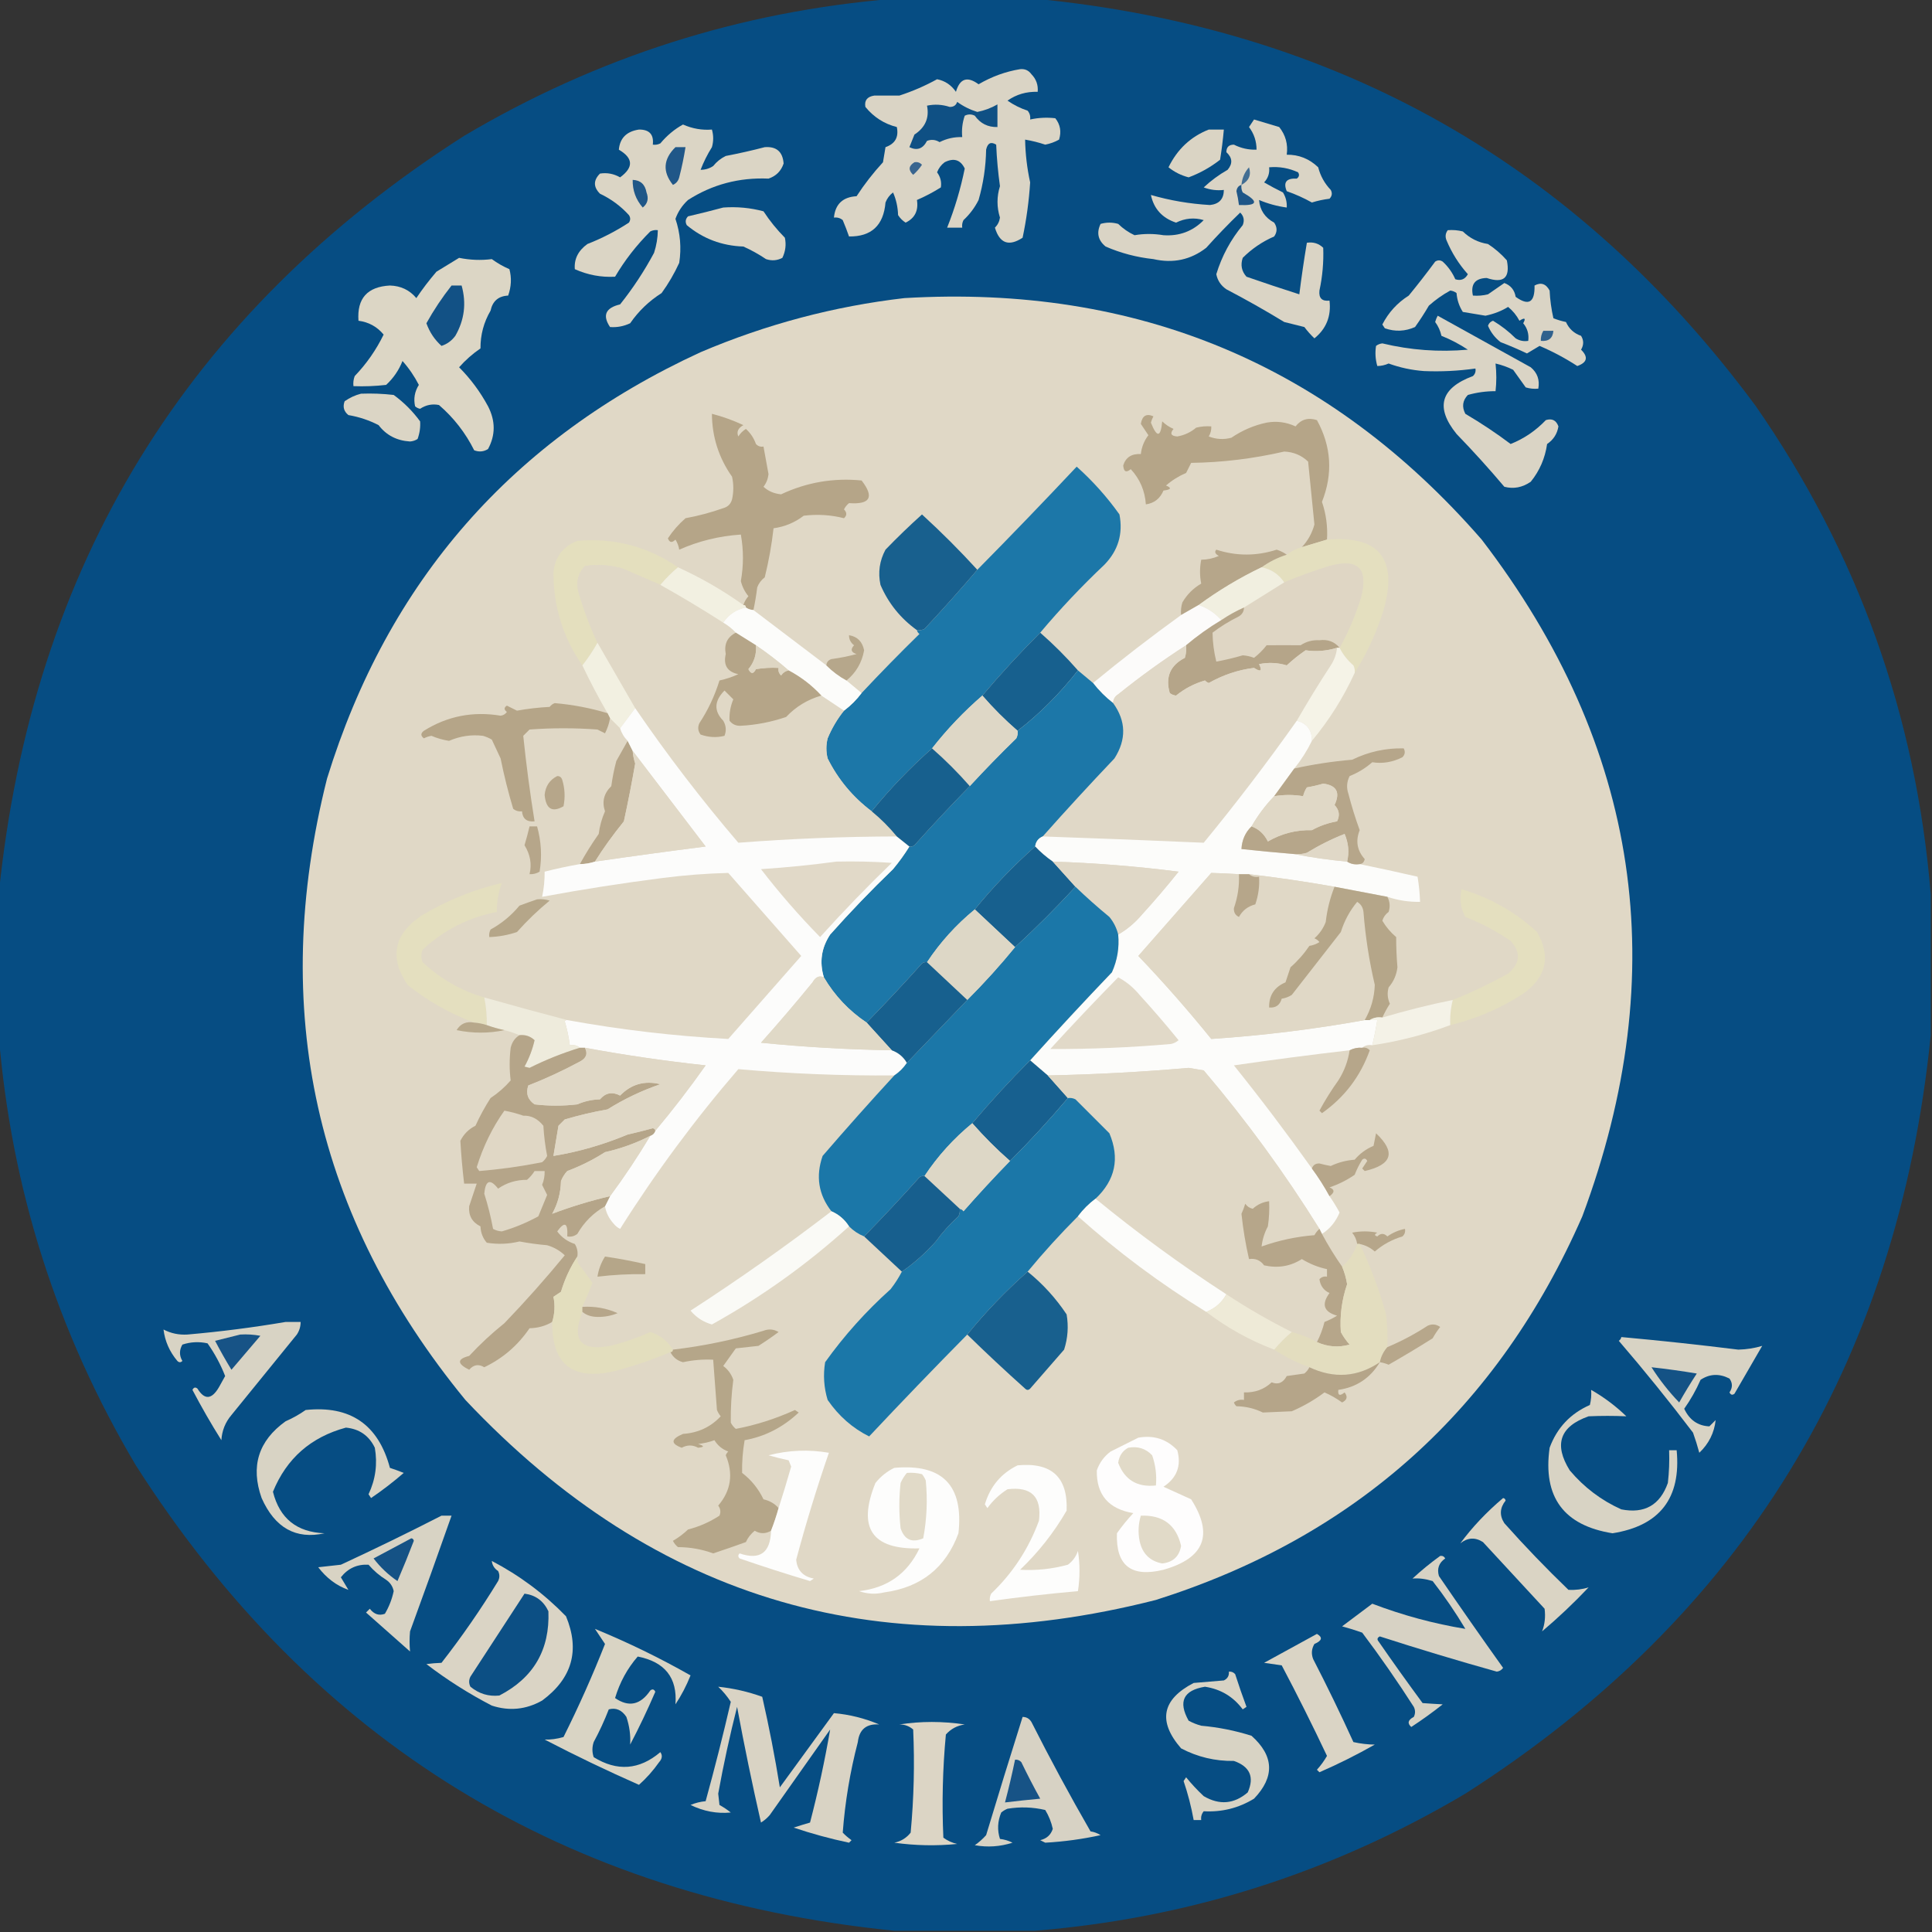 <?xml version="1.0" encoding="UTF-8"?>
<!DOCTYPE svg PUBLIC "-//W3C//DTD SVG 1.1//EN" "http://www.w3.org/Graphics/SVG/1.1/DTD/svg11.dtd">
<svg xmlns="http://www.w3.org/2000/svg" version="1.1" width="768px" height="768px" style="shape-rendering:geometricPrecision; text-rendering:geometricPrecision; image-rendering:optimizeQuality; fill-rule:evenodd; clip-rule:evenodd" xmlns:xlink="http://www.w3.org/1999/xlink">
<rect width="100%" height="100%" fill="#333333" stroke="none"/>
<g><path style="opacity:0.997" fill="#064d83" d="M 355.5,-0.5 C 374.167,-0.5 392.833,-0.5 411.5,-0.5C 531.301,11.135 626.801,65.135 698,161.5C 738.527,219.912 761.694,284.579 767.5,355.5C 767.5,374.167 767.5,392.833 767.5,411.5C 754.292,542.142 692.626,642.642 582.5,713C 529.617,744.351 472.617,762.518 411.5,767.5C 392.833,767.5 374.167,767.5 355.5,767.5C 224.858,754.292 124.358,692.626 54,582.5C 22.649,529.617 4.482,472.617 -0.5,411.5C -0.5,392.833 -0.5,374.167 -0.5,355.5C 12.707,224.858 74.374,124.358 184.5,54C 237.382,22.649 294.382,4.483 355.5,-0.5 Z"/></g>
<g><path style="opacity:1" fill="#dad4c5" d="M 405.5,27.5 C 407.39,27.297 408.89,27.963 410,29.5C 411.903,31.441 412.736,33.774 412.5,36.5C 408.029,36.354 404.029,37.52 400.5,40C 402.956,41.711 405.623,43.044 408.5,44C 409.337,45.011 409.67,46.178 409.5,47.5C 412.817,46.779 416.151,46.612 419.5,47C 421.478,49.497 421.978,52.331 421,55.5C 419.293,56.459 417.459,57.125 415.5,57.5C 412.87,56.622 410.203,55.956 407.5,55.5C 407.604,61.23 408.271,66.897 409.5,72.5C 409.029,79.927 408.029,87.261 406.5,94.5C 401.03,98.09 397.364,96.756 395.5,90.5C 396.611,89.389 397.278,88.055 397.5,86.5C 396.202,82.326 396.202,78.159 397.5,74C 396.736,68.538 396.236,63.038 396,57.5C 393.91,56.209 392.576,56.876 392,59.5C 391.878,66.31 390.878,72.977 389,79.5C 387.487,82.524 385.487,85.191 383,87.5C 382.517,88.448 382.351,89.448 382.5,90.5C 380.5,90.5 378.5,90.5 376.5,90.5C 379.522,82.928 381.856,75.094 383.5,67C 381.819,63.496 379.153,62.663 375.5,64.5C 374.115,65.55 373.115,66.884 372.5,68.5C 373.845,70.323 374.345,72.323 374,74.5C 370.917,76.438 367.751,78.104 364.5,79.5C 365.162,83.728 363.662,86.728 360,88.5C 358.779,87.728 357.779,86.728 357,85.5C 356.899,82.3 356.232,79.3 355,76.5C 353.615,77.55 352.615,78.884 352,80.5C 351.225,89.615 346.392,94.115 337.5,94C 336.745,91.825 335.912,89.659 335,87.5C 333.989,86.663 332.822,86.33 331.5,86.5C 332.025,81.144 335.025,78.31 340.5,78C 343.618,73.214 347.118,68.714 351,64.5C 351.333,62.5 351.667,60.5 352,58.5C 355.832,57.164 357.332,54.497 356.5,50.5C 351.503,49.245 347.337,46.578 344,42.5C 343.55,39.936 344.716,38.436 347.5,38C 350.833,38 354.167,38 357.5,38C 362.778,36.277 367.778,34.11 372.5,31.5C 375.622,32.103 378.122,33.77 380,36.5C 381.534,31.199 384.534,30.199 389,33.5C 394.268,30.43 399.768,28.43 405.5,27.5 Z"/></g>
<g><path style="opacity:1" fill="#0f5084" d="M 380.5,40.5 C 382.941,42.271 385.607,43.605 388.5,44.5C 391.381,43.922 394.048,42.922 396.5,41.5C 396.5,44.5 396.5,47.5 396.5,50.5C 392.714,50.607 389.714,49.107 387.5,46C 386.167,45.333 384.833,45.333 383.5,46C 382.556,48.719 382.223,51.553 382.5,54.5C 379.333,54.4 376.333,55.067 373.5,56.5C 371.902,55.515 370.235,55.349 368.5,56C 366.872,59.15 364.538,59.983 361.5,58.5C 362.167,56.833 362.833,55.167 363.5,53.5C 367.821,50.676 369.487,46.843 368.5,42C 371.536,41.361 374.536,41.528 377.5,42.5C 379.038,42.547 380.038,41.88 380.5,40.5 Z"/></g>
<g><path style="opacity:1" fill="#dad4c5" d="M 498.5,47.5 C 501.812,48.484 505.145,49.484 508.5,50.5C 511.057,53.689 512.057,57.355 511.5,61.5C 516.303,61.444 520.469,63.111 524,66.5C 524.892,69.952 526.558,72.952 529,75.5C 529.684,76.784 529.517,77.951 528.5,79C 526.109,79.287 523.776,79.787 521.5,80.5C 518.327,78.717 514.994,77.217 511.5,76C 510.028,72.448 511.362,70.781 515.5,71C 516.451,70.282 516.617,69.449 516,68.5C 512.38,66.817 508.546,66.15 504.5,66.5C 504.753,68.827 504.086,70.827 502.5,72.5C 504.907,73.897 507.407,75.23 510,76.5C 511.128,78.345 511.628,80.345 511.5,82.5C 507.667,81.975 504,80.975 500.5,79.5C 500.822,83.511 502.822,86.511 506.5,88.5C 507.767,90.371 507.767,92.204 506.5,94C 501.786,96.051 497.619,98.885 494,102.5C 493.056,105.347 493.556,107.847 495.5,110C 502.559,112.452 509.559,114.785 516.5,117C 517.35,110.169 518.35,103.335 519.5,96.5C 522.044,96.104 524.211,96.771 526,98.5C 526.211,104.201 525.711,109.868 524.5,115.5C 524.179,118.512 525.512,119.845 528.5,119.5C 529.224,125.676 527.224,130.676 522.5,134.5C 521.059,133.135 519.726,131.635 518.5,130C 515.833,129.333 513.167,128.667 510.5,128C 502.921,123.381 495.254,119.047 487.5,115C 485.323,113.503 483.99,111.503 483.5,109C 485.696,101.802 489.196,95.302 494,89.5C 494.774,87.597 494.44,85.93 493,84.5C 488.346,88.988 483.846,93.655 479.5,98.5C 473.327,103.289 466.327,104.789 458.5,103C 451.838,102.286 445.505,100.619 439.5,98C 436.476,95.525 435.81,92.525 437.5,89C 439.833,88.333 442.167,88.333 444.5,89C 446.422,90.876 448.589,92.376 451,93.5C 454.771,92.851 458.605,92.851 462.5,93.5C 468.805,93.93 474.138,91.93 478.5,87.5C 474.753,86.399 471.087,86.732 467.5,88.5C 462.01,86.682 458.677,83.015 457.5,77.5C 465.08,79.697 472.913,81.031 481,81.5C 484.644,81.106 486.477,79.106 486.5,75.5C 483.753,75.813 481.086,75.48 478.5,74.5C 481.362,71.812 484.528,69.479 488,67.5C 490.084,65.028 489.917,62.695 487.5,60.5C 487.5,58.5 488.5,57.5 490.5,57.5C 493.327,58.932 496.327,59.599 499.5,59.5C 499.494,56.15 498.494,53.15 496.5,50.5C 497.193,49.482 497.859,48.482 498.5,47.5 Z"/></g>
<g><path style="opacity:1" fill="#dbd5c5" d="M 271.5,49.5 C 275.242,51.148 279.076,51.815 283,51.5C 283.667,53.833 283.667,56.167 283,58.5C 281.166,61.438 279.666,64.438 278.5,67.5C 280.308,67.509 281.975,67.009 283.5,66C 284.878,64.287 286.545,62.953 288.5,62C 293.784,60.985 298.951,59.819 304,58.5C 308.653,58.151 311.153,60.318 311.5,65C 310.5,68 308.5,70 305.5,71C 293.794,70.499 283.127,73.332 273.5,79.5C 271.187,81.632 269.52,84.132 268.5,87C 270.424,92.681 270.924,98.515 270,104.5C 268.033,108.78 265.7,112.78 263,116.5C 257.995,119.672 253.829,123.672 250.5,128.5C 247.912,129.718 245.245,130.218 242.5,130C 239.39,125.363 240.724,122.363 246.5,121C 251.633,114.561 256.133,107.728 260,100.5C 260.953,97.568 261.453,94.568 261.5,91.5C 260.448,91.35 259.448,91.517 258.5,92C 253.004,97.479 248.337,103.479 244.5,110C 238.947,110.296 233.614,109.296 228.5,107C 228.173,102.982 229.84,99.649 233.5,97C 239.284,94.737 244.784,91.904 250,88.5C 250.667,87.5 250.667,86.5 250,85.5C 246.754,81.927 242.92,79.094 238.5,77C 235.833,74.333 235.833,71.667 238.5,69C 241.305,68.558 243.972,69.058 246.5,70.5C 251.916,66.53 251.749,62.863 246,59.5C 246.419,54.896 249.086,52.23 254,51.5C 258.133,51.469 259.966,53.469 259.5,57.5C 260.552,57.65 261.552,57.483 262.5,57C 265.129,53.854 268.129,51.354 271.5,49.5 Z"/></g>
<g><path style="opacity:1" fill="#dad4c4" d="M 480.5,51.5 C 482.5,51.5 484.5,51.5 486.5,51.5C 486.142,55.509 485.642,59.509 485,63.5C 481.183,66.49 477.016,68.823 472.5,70.5C 469.52,69.733 466.854,68.4 464.5,66.5C 467.999,59.328 473.332,54.328 480.5,51.5 Z"/></g>
<g><path style="opacity:1" fill="#205788" d="M 268.5,58.5 C 269.833,58.5 271.167,58.5 272.5,58.5C 271.861,62.527 271.028,66.527 270,70.5C 269.632,71.91 268.799,72.91 267.5,73.5C 263.311,68.271 263.644,63.271 268.5,58.5 Z"/></g>
<g><path style="opacity:1" fill="#39658f" d="M 363.5,64.5 C 364.675,64.281 365.675,64.614 366.5,65.5C 365.52,66.981 364.353,68.315 363,69.5C 360.99,67.604 361.157,65.937 363.5,64.5 Z"/></g>
<g><path style="opacity:1" fill="#436e93" d="M 493.5,73.5 C 493.756,70.76 494.756,68.426 496.5,66.5C 497.482,69.55 496.482,71.884 493.5,73.5 Z"/></g>
<g><path style="opacity:1" fill="#1f5788" d="M 251.5,71.5 C 254.595,71.626 256.428,73.293 257,76.5C 257.946,78.956 257.446,80.956 255.5,82.5C 252.752,79.339 251.419,75.673 251.5,71.5 Z"/></g>
<g><path style="opacity:1" fill="#1f5687" d="M 493.5,73.5 C 493.351,74.552 493.517,75.552 494,76.5C 500.491,80.164 499.991,81.831 492.5,81.5C 492.277,79.658 491.943,77.825 491.5,76C 491.684,74.624 492.351,73.791 493.5,73.5 Z"/></g>
<g><path style="opacity:1" fill="#dcd5c5" d="M 287.5,82.5 C 292.959,82.103 298.292,82.603 303.5,84C 305.974,87.775 308.807,91.275 312,94.5C 312.584,97.257 312.25,99.923 311,102.5C 308.936,103.591 306.769,103.758 304.5,103C 301.629,101.065 298.629,99.399 295.5,98C 286.942,97.707 279.442,94.873 273,89.5C 272.316,88.216 272.483,87.049 273.5,86C 278.313,84.885 282.98,83.719 287.5,82.5 Z"/></g>
<g><path style="opacity:1" fill="#dad4c5" d="M 575.5,91.5 C 577.527,91.338 579.527,91.504 581.5,92C 584.286,94.726 587.619,96.393 591.5,97C 594.28,98.812 596.78,100.979 599,103.5C 600.385,110.448 597.719,112.781 591,110.5C 586.373,110.628 584.539,112.961 585.5,117.5C 587.527,117.662 589.527,117.495 591.5,117C 593.677,115.485 595.844,113.985 598,112.5C 600.546,113.452 602.046,115.285 602.5,118C 607.664,121.735 610.164,120.235 610,113.5C 612.54,112.124 614.54,112.79 616,115.5C 616.175,119.211 616.675,122.878 617.5,126.5C 619.115,127.154 620.782,127.654 622.5,128C 623.698,130.698 625.698,132.531 628.5,133.5C 629.606,135.284 629.606,137.118 628.5,139C 631.453,141.934 630.953,144.101 627,145.5C 622.231,142.397 617.231,139.731 612,137.5C 610.333,138.5 608.667,139.5 607,140.5C 603.558,138.862 600.058,137.362 596.5,136C 594.259,134.261 592.592,132.094 591.5,129.5C 591.833,128.5 592.5,127.833 593.5,127.5C 596.81,129.482 599.81,131.815 602.5,134.5C 604.045,135.452 605.712,135.785 607.5,135.5C 607.838,132.843 607.171,130.51 605.5,128.5C 606.629,126.471 606.129,126.137 604,127.5C 602.878,125.376 601.378,123.543 599.5,122C 596.874,123.628 593.874,124.795 590.5,125.5C 587.5,125 584.5,124.5 581.5,124C 580.044,121.734 579.21,119.234 579,116.5C 578.275,115.941 577.442,115.608 576.5,115.5C 573.482,117.145 570.649,119.145 568,121.5C 566.291,124.418 564.458,127.252 562.5,130C 558.57,131.751 554.57,131.918 550.5,130.5C 550.167,130 549.833,129.5 549.5,129C 551.937,124.228 555.437,120.395 560,117.5C 563.621,113.09 567.121,108.59 570.5,104C 571.5,103.333 572.5,103.333 573.5,104C 575.657,105.981 577.324,108.314 578.5,111C 580.695,111.712 582.362,111.045 583.5,109C 579.94,105.038 577.107,100.538 575,95.5C 574.421,94.072 574.588,92.738 575.5,91.5 Z"/></g>
<g><path style="opacity:1" fill="#dcd6c5" d="M 182.5,102.5 C 186.872,103.383 191.206,103.55 195.5,103C 197.67,104.586 200.004,105.92 202.5,107C 203.422,110.459 203.255,113.959 202,117.5C 198.15,117.681 195.817,119.681 195,123.5C 192.296,128.125 190.962,133.125 191,138.5C 187.849,140.651 185.016,143.151 182.5,146C 187.058,150.568 190.892,155.735 194,161.5C 196.991,167.309 196.991,172.976 194,178.5C 192.274,179.576 190.441,179.743 188.5,179C 185.029,172.053 180.363,166.053 174.5,161C 171.83,160.457 169.33,160.957 167,162.5C 166.228,162.355 165.561,162.022 165,161.5C 164.336,158.484 164.836,155.651 166.5,153C 164.739,149.569 162.572,146.403 160,143.5C 158.557,147.158 156.391,150.325 153.5,153C 149.179,153.499 144.846,153.666 140.5,153.5C 140.343,152.127 140.51,150.793 141,149.5C 145.701,144.594 149.535,139.094 152.5,133C 149.901,129.866 146.567,128.033 142.5,127.5C 141.86,118.636 146.027,113.97 155,113.5C 159.315,113.622 162.815,115.288 165.5,118.5C 167.915,114.904 170.582,111.404 173.5,108C 176.596,106.128 179.596,104.295 182.5,102.5 Z"/></g>
<g><path style="opacity:1" fill="#125185" d="M 179.5,113.5 C 180.833,113.5 182.167,113.5 183.5,113.5C 185.455,120.53 184.621,127.197 181,133.5C 179.561,135.448 177.728,136.781 175.5,137.5C 172.769,135.051 170.769,132.051 169.5,128.5C 172.432,123.235 175.765,118.235 179.5,113.5 Z"/></g>
<g><path style="opacity:1" fill="#e0d8c6" d="M 359.5,118.5 C 452.018,113.03 528.518,145.03 589,214.5C 651.917,296.582 665.25,386.248 629,483.5C 595.534,559.967 539.034,610.8 459.5,636C 352.195,663.336 260.695,636.836 185,556.5C 125.233,483.632 106.9,401.299 130,309.5C 154.234,230.928 203.734,174.428 278.5,140C 304.587,128.897 331.587,121.73 359.5,118.5 Z"/></g>
<g><path style="opacity:1" fill="#dad4c5" d="M 571.5,125.5 C 583.736,132.29 596.069,139.123 608.5,146C 611.125,148.196 612.125,151.03 611.5,154.5C 609.801,154.66 608.134,154.494 606.5,154C 604.833,151.667 603.167,149.333 601.5,147C 599.235,145.882 596.901,145.049 594.5,144.5C 594.909,148.264 594.909,151.93 594.5,155.5C 590.77,155.487 587.104,155.987 583.5,157C 581.381,159.218 581.048,161.718 582.5,164.5C 588.874,168.255 594.874,172.255 600.5,176.5C 605.794,174.392 610.461,171.226 614.5,167C 616.955,166.228 618.622,167.061 619.5,169.5C 619.012,172.474 617.512,174.807 615,176.5C 614.18,182.161 612.013,187.161 608.5,191.5C 605.18,193.79 601.68,194.457 598,193.5C 591.891,186.27 585.558,179.27 579,172.5C 570.459,161.945 572.626,154.278 585.5,149.5C 586.386,148.675 586.719,147.675 586.5,146.5C 579.622,147.459 572.789,147.792 566,147.5C 561.169,147.138 556.503,146.138 552,144.5C 550.56,145.148 549.06,145.481 547.5,145.5C 546.737,142.859 546.57,140.192 547,137.5C 547.725,136.941 548.558,136.608 549.5,136.5C 560.694,139.193 572.027,140.026 583.5,139C 580.18,136.798 576.68,134.964 573,133.5C 572.546,131.464 571.713,129.63 570.5,128C 570.743,127.098 571.077,126.265 571.5,125.5 Z"/></g>
<g><path style="opacity:1" fill="#30618d" d="M 613.5,131.5 C 614.833,131.5 616.167,131.5 617.5,131.5C 617.254,134.47 615.588,135.803 612.5,135.5C 612.433,134.041 612.766,132.708 613.5,131.5 Z"/></g>
<g><path style="opacity:1" fill="#dbd5c5" d="M 143.5,156.5 C 147.846,156.334 152.179,156.501 156.5,157C 160.561,159.973 164.061,163.473 167,167.5C 167.17,169.845 166.837,172.179 166,174.5C 165.107,175.081 164.107,175.415 163,175.5C 157.707,175.169 153.541,173.002 150.5,169C 146.751,167.059 142.751,165.726 138.5,165C 136.675,163.534 136.175,161.701 137,159.5C 139.045,158.074 141.212,157.074 143.5,156.5 Z"/></g>
<g><path style="opacity:1" fill="#b5a588" d="M 299.5,242.5 C 298.391,242.443 297.391,242.11 296.5,241.5C 296.5,240.833 296.167,240.5 295.5,240.5C 295.904,239.244 296.571,238.077 297.5,237C 296.047,235.217 295.047,233.217 294.5,231C 295.602,224.842 295.602,218.675 294.5,212.5C 285.951,213.062 277.784,215.062 270,218.5C 269.781,217.062 269.281,215.729 268.5,214.5C 267.137,215.879 266.137,215.713 265.5,214C 267.418,211.074 269.752,208.408 272.5,206C 277.599,205.07 282.599,203.737 287.5,202C 289.333,201.5 290.5,200.333 291,198.5C 291.667,195.5 291.667,192.5 291,189.5C 285.716,181.983 283.05,173.65 283,164.5C 287.324,165.608 291.491,167.108 295.5,169C 293.384,170.171 292.718,171.671 293.5,173.5C 294.281,172.263 295.281,171.263 296.5,170.5C 298.316,172.118 299.649,174.118 300.5,176.5C 301.325,177.386 302.325,177.719 303.5,177.5C 304.162,181.157 304.829,184.824 305.5,188.5C 305.284,190.384 304.617,192.051 303.5,193.5C 305.406,195.242 307.74,196.242 310.5,196.5C 320.644,191.731 331.31,189.898 342.5,191C 347.622,197.612 345.955,200.612 337.5,200C 336.643,200.689 335.977,201.522 335.5,202.5C 336.711,203.72 336.711,204.887 335.5,206C 330.332,204.676 324.999,204.342 319.5,205C 315.985,207.708 311.985,209.374 307.5,210C 306.759,216.557 305.593,223.057 304,229.5C 302.615,230.551 301.615,231.884 301,233.5C 300.637,236.544 300.137,239.544 299.5,242.5 Z"/></g>
<g><path style="opacity:1" fill="#b5a588" d="M 527.5,214.5 C 524.171,215.499 520.838,216.499 517.5,217.5C 519.897,214.956 521.564,211.956 522.5,208.5C 521.667,200.175 520.834,191.841 520,183.5C 517.402,181 514.235,179.667 510.5,179.5C 498.202,182.333 485.868,183.833 473.5,184C 472.833,185.333 472.167,186.667 471.5,188C 468.588,189.24 465.921,190.906 463.5,193C 465.878,193.974 465.544,194.641 462.5,195C 461.149,198.195 458.815,200.028 455.5,200.5C 455.137,195.109 453.137,190.443 449.5,186.5C 447.67,188.027 446.67,187.527 446.5,185C 447.51,181.791 449.843,180.291 453.5,180.5C 453.807,177.72 454.807,175.22 456.5,173C 455.523,171.503 454.523,170.003 453.5,168.5C 454.037,165.26 455.703,164.26 458.5,165.5C 458.069,166.293 457.735,167.127 457.5,168C 459.916,174.077 461.416,173.911 462,167.5C 463.307,168.772 464.807,169.772 466.5,170.5C 464.973,172.33 465.473,173.33 468,173.5C 470.819,173.007 473.319,171.84 475.5,170C 477.473,169.505 479.473,169.338 481.5,169.5C 481.579,170.93 481.246,172.264 480.5,173.5C 483.446,174.655 486.446,174.821 489.5,174C 493.811,171.06 498.477,169.06 503.5,168C 507.478,167.282 511.311,167.782 515,169.5C 517.176,166.713 520.009,165.879 523.5,167C 529.256,177.494 529.923,188.328 525.5,199.5C 527.152,204.342 527.818,209.342 527.5,214.5 Z"/></g>
<g><path style="opacity:1" fill="#1c77a8" d="M 413.5,251.5 C 405.471,259.527 397.805,267.861 390.5,276.5C 383.18,282.821 376.514,289.821 370.5,297.5C 361.799,305.2 353.799,313.533 346.5,322.5C 338.997,316.836 333.164,309.836 329,301.5C 328.333,298.833 328.333,296.167 329,293.5C 330.674,289.476 332.841,285.809 335.5,282.5C 338.167,280.5 340.5,278.167 342.5,275.5C 349.937,267.562 357.604,259.728 365.5,252C 364.944,251.617 364.611,251.117 364.5,250.5C 365.552,250.649 366.552,250.483 367.5,250C 374.708,242.296 381.708,234.462 388.5,226.5C 401.8,213.032 414.966,199.366 428,185.5C 434.408,191.238 440.075,197.571 445,204.5C 446.484,212.202 444.484,218.869 439,224.5C 429.93,233.067 421.43,242.067 413.5,251.5 Z"/></g>
<g><path style="opacity:1" fill="#18608e" d="M 388.5,226.5 C 381.708,234.462 374.708,242.296 367.5,250C 366.552,250.483 365.552,250.649 364.5,250.5C 357.985,245.822 353.152,239.822 350,232.5C 348.959,227.56 349.626,222.894 352,218.5C 356.681,213.651 361.515,208.985 366.5,204.5C 374.188,211.521 381.521,218.854 388.5,226.5 Z"/></g>
<g><path style="opacity:1" fill="#e4dfbe" d="M 269.5,225.5 C 266.973,227.605 264.64,229.939 262.5,232.5C 257.521,230.346 252.521,228.179 247.5,226C 242.572,224.582 237.572,224.249 232.5,225C 229.735,227.995 228.902,231.495 230,235.5C 232.012,242.373 234.512,249.04 237.5,255.5C 235.758,258.643 233.758,261.643 231.5,264.5C 223.816,253.448 219.983,241.115 220,227.5C 220.641,221.373 223.808,217.206 229.5,215C 244.174,213.73 257.507,217.23 269.5,225.5 Z"/></g>
<g><path style="opacity:1" fill="#e4dfbf" d="M 527.5,214.5 C 548.28,212.8 555.78,222.134 550,242.5C 547.196,251.433 543.363,259.767 538.5,267.5C 538.649,266.448 538.483,265.448 538,264.5C 535.675,262.499 533.842,260.166 532.5,257.5C 535.982,251.255 538.815,244.588 541,237.5C 544.019,226.012 539.853,221.845 528.5,225C 522.373,226.875 516.373,229.042 510.5,231.5C 508.323,228.246 505.323,226.246 501.5,225.5C 504.515,223.326 507.849,221.659 511.5,220.5C 513.289,219.123 515.289,218.123 517.5,217.5C 520.838,216.499 524.171,215.499 527.5,214.5 Z"/></g>
<g><path style="opacity:1" fill="#b6a68a" d="M 511.5,220.5 C 507.849,221.659 504.515,223.326 501.5,225.5C 492.661,229.749 484.328,234.749 476.5,240.5C 474.167,241.833 471.833,243.167 469.5,244.5C 469.34,242.801 469.506,241.134 470,239.5C 471.855,236.311 474.355,233.811 477.5,232C 476.873,228.901 476.873,225.734 477.5,222.5C 479.927,222.477 482.26,221.977 484.5,221C 483.04,220.189 482.707,219.355 483.5,218.5C 491.46,221.088 499.46,221.088 507.5,218.5C 509.026,218.994 510.359,219.661 511.5,220.5 Z"/></g>
<g><path style="opacity:1" fill="#e0d8c6" d="M 262.5,232.5 C 270.963,237.234 279.297,242.234 287.5,247.5C 289.389,248.604 291.055,249.937 292.5,251.5C 289.088,253.251 287.755,256.084 288.5,260C 287.463,264.412 289.129,267.079 293.5,268C 291.111,269.096 288.611,269.929 286,270.5C 284.12,276.591 281.453,282.257 278,287.5C 277.28,289.112 277.446,290.612 278.5,292C 281.723,293.126 284.889,293.293 288,292.5C 288.808,290.421 288.641,288.421 287.5,286.5C 283.726,282.641 283.893,278.641 288,274.5C 289.167,275.667 290.333,276.833 291.5,278C 290.35,280.746 289.85,283.579 290,286.5C 291.126,287.944 292.626,288.61 294.5,288.5C 300.588,288.188 306.588,287.021 312.5,285C 316.39,280.888 321.057,278.055 326.5,276.5C 329.5,278.5 332.5,280.5 335.5,282.5C 332.841,285.809 330.674,289.476 329,293.5C 328.333,296.167 328.333,298.833 329,301.5C 333.164,309.836 338.997,316.836 346.5,322.5C 350.167,325.5 353.5,328.833 356.5,332.5C 335.427,332.547 314.427,333.38 293.5,335C 278.82,317.836 265.154,300.003 252.5,281.5C 247.497,272.825 242.497,264.159 237.5,255.5C 234.512,249.04 232.012,242.373 230,235.5C 228.902,231.495 229.735,227.995 232.5,225C 237.572,224.249 242.572,224.582 247.5,226C 252.521,228.179 257.521,230.346 262.5,232.5 Z"/></g>
<g><path style="opacity:1" fill="#dfd6c4" d="M 532.5,257.5 C 530.492,255.073 527.826,254.073 524.5,254.5C 521.728,254.352 519.228,255.019 517,256.5C 512.486,256.456 507.986,256.456 503.5,256.5C 502.061,258.36 500.395,260.027 498.5,261.5C 497.061,260.937 495.561,260.603 494,260.5C 490.467,261.537 486.967,262.37 483.5,263C 482.559,259.189 482.059,255.355 482,251.5C 484.96,249.196 488.46,247.029 492.5,245C 493.823,244.184 494.489,243.017 494.5,241.5C 499.833,238.167 505.167,234.833 510.5,231.5C 516.373,229.042 522.373,226.875 528.5,225C 539.853,221.845 544.019,226.012 541,237.5C 538.815,244.588 535.982,251.255 532.5,257.5 Z"/></g>
<g><path style="opacity:1" fill="#f1efe0" d="M 501.5,225.5 C 505.323,226.246 508.323,228.246 510.5,231.5C 505.167,234.833 499.833,238.167 494.5,241.5C 491.366,242.901 488.366,244.568 485.5,246.5C 483.049,243.723 480.049,241.723 476.5,240.5C 484.328,234.749 492.661,229.749 501.5,225.5 Z"/></g>
<g><path style="opacity:1" fill="#f2f0e1" d="M 269.5,225.5 C 278.666,229.673 287.333,234.673 295.5,240.5C 296.167,240.5 296.5,240.833 296.5,241.5C 292.677,242.246 289.677,244.246 287.5,247.5C 279.297,242.234 270.963,237.234 262.5,232.5C 264.64,229.939 266.973,227.605 269.5,225.5 Z"/></g>
<g><path style="opacity:1" fill="#fcfbfa" d="M 476.5,240.5 C 480.049,241.723 483.049,243.723 485.5,246.5C 480.531,249.478 475.865,252.811 471.5,256.5C 462.176,262.501 453.176,269.001 444.5,276C 443.177,276.816 442.511,277.983 442.5,279.5C 439.5,277.167 436.833,274.5 434.5,271.5C 445.881,262.117 457.548,253.117 469.5,244.5C 471.833,243.167 474.167,241.833 476.5,240.5 Z"/></g>
<g><path style="opacity:1" fill="#fcfcfa" d="M 296.5,241.5 C 297.391,242.11 298.391,242.443 299.5,242.5C 309.143,249.802 318.809,257.135 328.5,264.5C 330.884,266.885 333.55,268.885 336.5,270.5C 338.475,272.137 340.475,273.804 342.5,275.5C 340.5,278.167 338.167,280.5 335.5,282.5C 332.5,280.5 329.5,278.5 326.5,276.5C 322.746,272.452 318.413,269.118 313.5,266.5C 309.386,262.936 305.052,259.603 300.5,256.5C 297.833,254.833 295.167,253.167 292.5,251.5C 291.055,249.937 289.389,248.604 287.5,247.5C 289.677,244.246 292.677,242.246 296.5,241.5 Z"/></g>
<g><path style="opacity:1" fill="#b5a589" d="M 494.5,241.5 C 494.489,243.017 493.823,244.184 492.5,245C 488.46,247.029 484.96,249.196 482,251.5C 482.059,255.355 482.559,259.189 483.5,263C 486.967,262.37 490.467,261.537 494,260.5C 495.561,260.603 497.061,260.937 498.5,261.5C 500.395,260.027 502.061,258.36 503.5,256.5C 507.986,256.456 512.486,256.456 517,256.5C 519.228,255.019 521.728,254.352 524.5,254.5C 527.826,254.073 530.492,255.073 532.5,257.5C 532.167,257.5 531.833,257.5 531.5,257.5C 527.34,258.782 523.174,259.116 519,258.5C 516.367,260.296 513.867,262.296 511.5,264.5C 507.892,263.407 504.225,263.24 500.5,264C 501.858,266.752 501.191,267.252 498.5,265.5C 492.253,266.266 486.253,268.266 480.5,271.5C 479.914,271.291 479.414,270.957 479,270.5C 474.765,271.716 470.931,273.716 467.5,276.5C 466.558,276.392 465.725,276.059 465,275.5C 463.18,269.144 465.18,264.477 471,261.5C 471.494,259.866 471.66,258.199 471.5,256.5C 475.865,252.811 480.531,249.478 485.5,246.5C 488.366,244.568 491.366,242.901 494.5,241.5 Z"/></g>
<g><path style="opacity:1" fill="#b5a588" d="M 292.5,251.5 C 295.167,253.167 297.833,254.833 300.5,256.5C 300.795,260.077 299.795,263.243 297.5,266C 298.5,268 299.5,268 300.5,266C 303.482,265.502 306.482,265.335 309.5,265.5C 309.281,266.675 309.614,267.675 310.5,268.5C 311.265,267.388 312.265,266.721 313.5,266.5C 318.413,269.118 322.746,272.452 326.5,276.5C 321.057,278.055 316.39,280.888 312.5,285C 306.588,287.021 300.588,288.188 294.5,288.5C 292.626,288.61 291.126,287.944 290,286.5C 289.85,283.579 290.35,280.746 291.5,278C 290.333,276.833 289.167,275.667 288,274.5C 283.893,278.641 283.726,282.641 287.5,286.5C 288.641,288.421 288.808,290.421 288,292.5C 284.889,293.293 281.723,293.126 278.5,292C 277.446,290.612 277.28,289.112 278,287.5C 281.453,282.257 284.12,276.591 286,270.5C 288.611,269.929 291.111,269.096 293.5,268C 289.129,267.079 287.463,264.412 288.5,260C 287.755,256.084 289.088,253.251 292.5,251.5 Z"/></g>
<g><path style="opacity:1" fill="#17608e" d="M 413.5,251.5 C 418.833,256.167 423.833,261.167 428.5,266.5C 421.166,275.835 413.166,283.835 404.5,290.5C 399.5,286.167 394.833,281.5 390.5,276.5C 397.805,267.861 405.471,259.527 413.5,251.5 Z"/></g>
<g><path style="opacity:1" fill="#ded6c3" d="M 300.5,256.5 C 305.052,259.603 309.386,262.936 313.5,266.5C 312.265,266.721 311.265,267.388 310.5,268.5C 309.614,267.675 309.281,266.675 309.5,265.5C 306.482,265.335 303.482,265.502 300.5,266C 299.5,268 298.5,268 297.5,266C 299.795,263.243 300.795,260.077 300.5,256.5 Z"/></g>
<g><path style="opacity:1" fill="#e0d8c7" d="M 471.5,256.5 C 471.66,258.199 471.494,259.866 471,261.5C 465.18,264.477 463.18,269.144 465,275.5C 465.725,276.059 466.558,276.392 467.5,276.5C 470.931,273.716 474.765,271.716 479,270.5C 479.414,270.957 479.914,271.291 480.5,271.5C 486.253,268.266 492.253,266.266 498.5,265.5C 501.191,267.252 501.858,266.752 500.5,264C 504.225,263.24 507.892,263.407 511.5,264.5C 513.867,262.296 516.367,260.296 519,258.5C 523.174,259.116 527.34,258.782 531.5,257.5C 531.245,260.016 530.411,262.35 529,264.5C 524.275,271.719 519.775,279.052 515.5,286.5C 503.797,303.051 491.464,319.217 478.5,335C 457.19,334.057 435.857,333.224 414.5,332.5C 423.794,322.037 433.294,311.703 443,301.5C 447.809,293.975 447.643,286.642 442.5,279.5C 442.511,277.983 443.177,276.816 444.5,276C 453.176,269.001 462.176,262.501 471.5,256.5 Z"/></g>
<g><path style="opacity:1" fill="#b6a78b" d="M 336.5,270.5 C 333.55,268.885 330.884,266.885 328.5,264.5C 328.577,263.25 329.244,262.417 330.5,262C 333.877,261.548 337.211,260.882 340.5,260C 338.311,259.323 337.978,258.156 339.5,256.5C 338.147,255.476 337.48,254.143 337.5,252.5C 340.803,253.042 342.803,255.042 343.5,258.5C 342.62,263.398 340.287,267.398 336.5,270.5 Z"/></g>
<g><path style="opacity:1" fill="#1c77a8" d="M 428.5,266.5 C 430.5,268.167 432.5,269.833 434.5,271.5C 436.833,274.5 439.5,277.167 442.5,279.5C 447.643,286.642 447.809,293.975 443,301.5C 433.294,311.703 423.794,322.037 414.5,332.5C 412.738,333.262 411.738,334.596 411.5,336.5C 402.848,344.153 394.848,352.486 387.5,361.5C 380.064,367.598 373.73,374.598 368.5,382.5C 367.761,382.369 367.094,382.536 366.5,383C 359.328,391.004 351.995,398.838 344.5,406.5C 337.475,401.808 331.809,395.808 327.5,388.5C 325.672,382.451 326.506,376.784 330,371.5C 337.969,362.53 346.303,353.863 355,345.5C 357.41,342.603 359.577,339.603 361.5,336.5C 362.239,336.631 362.906,336.464 363.5,336C 370.672,327.996 378.005,320.162 385.5,312.5C 391.436,306.062 397.603,299.729 404,293.5C 404.483,292.552 404.649,291.552 404.5,290.5C 413.166,283.835 421.166,275.835 428.5,266.5 Z"/></g>
<g><path style="opacity:1" fill="#f2f0e1" d="M 237.5,255.5 C 242.497,264.159 247.497,272.825 252.5,281.5C 250.5,284.167 248.5,286.833 246.5,289.5C 245.167,288.167 243.833,286.833 242.5,285.5C 242.167,284.833 241.833,284.167 241.5,283.5C 237.899,277.298 234.566,270.964 231.5,264.5C 233.758,261.643 235.758,258.643 237.5,255.5 Z"/></g>
<g><path style="opacity:1" fill="#ded7c6" d="M 390.5,276.5 C 394.833,281.5 399.5,286.167 404.5,290.5C 404.649,291.552 404.483,292.552 404,293.5C 397.603,299.729 391.436,306.062 385.5,312.5C 380.806,307.14 375.806,302.14 370.5,297.5C 376.514,289.821 383.18,282.821 390.5,276.5 Z"/></g>
<g><path style="opacity:1" fill="#b5a588" d="M 241.5,283.5 C 241.833,284.167 242.167,284.833 242.5,285.5C 242.143,287.589 241.477,289.589 240.5,291.5C 239.5,291 238.5,290.5 237.5,290C 228.5,289.333 219.5,289.333 210.5,290C 209.667,290.833 208.833,291.667 208,292.5C 209.169,303.828 210.669,315.162 212.5,326.5C 209.412,326.803 207.746,325.47 207.5,322.5C 206.178,322.67 205.011,322.337 204,321.5C 202.003,314.847 200.337,308.18 199,301.5C 197.833,299 196.667,296.5 195.5,294C 194.391,293.362 193.225,292.862 192,292.5C 187.405,291.932 182.905,292.599 178.5,294.5C 176.084,294.125 173.75,293.459 171.5,292.5C 170.446,292.68 169.446,293.013 168.5,293.5C 167.167,292.5 167.167,291.5 168.5,290.5C 177.829,284.663 187.996,282.663 199,284.5C 200.059,284.37 200.892,283.87 201.5,283C 200.289,282.107 200.289,281.274 201.5,280.5C 202.833,281.167 204.167,281.833 205.5,282.5C 209.779,281.726 214.113,281.226 218.5,281C 219.025,280.308 219.692,279.808 220.5,279.5C 227.66,280.114 234.66,281.447 241.5,283.5 Z"/></g>
<g><path style="opacity:1" fill="#f5f3e7" d="M 531.5,257.5 C 531.833,257.5 532.167,257.5 532.5,257.5C 533.842,260.166 535.675,262.499 538,264.5C 538.483,265.448 538.649,266.448 538.5,267.5C 534.012,277.305 528.345,286.305 521.5,294.5C 521.537,290.217 519.537,287.55 515.5,286.5C 519.775,279.052 524.275,271.719 529,264.5C 530.411,262.35 531.245,260.016 531.5,257.5 Z"/></g>
<g><path style="opacity:1" fill="#fcfcfa" d="M 515.5,286.5 C 519.537,287.55 521.537,290.217 521.5,294.5C 519.588,298.417 517.255,302.083 514.5,305.5C 511.833,309.167 509.167,312.833 506.5,316.5C 503.025,320.104 500.025,324.104 497.5,328.5C 495.026,330.898 493.692,333.898 493.5,337.5C 500.492,338.249 507.492,338.916 514.5,339.5C 521.316,340.856 528.316,341.856 535.5,342.5C 536.919,343.451 538.585,343.784 540.5,343.5C 548.075,345.046 555.742,346.713 563.5,348.5C 564.051,351.807 564.384,355.14 564.5,358.5C 560.038,358.577 555.705,357.91 551.5,356.5C 544.496,355.166 537.496,353.833 530.5,352.5C 519.23,350.508 507.897,348.841 496.5,347.5C 495.167,347.5 493.833,347.5 492.5,347.5C 488.796,347.276 485.129,347.11 481.5,347C 471.833,358 462.167,369 452.5,380C 462.638,390.625 472.304,401.625 481.5,413C 501.938,411.645 522.271,409.145 542.5,405.5C 543.167,405.5 543.833,405.5 544.5,405.5C 545.5,405.5 546.5,405.5 547.5,405.5C 546.96,408.865 546.294,412.198 545.5,415.5C 543.901,415.232 542.568,415.566 541.5,416.5C 539.708,416.366 538.042,416.699 536.5,417.5C 521.144,419.281 505.811,421.281 490.5,423.5C 501.273,436.925 511.606,450.592 521.5,464.5C 524.083,467.997 526.416,471.664 528.5,475.5C 529.954,477.571 531.287,479.738 532.5,482C 530.987,485.665 528.653,488.498 525.5,490.5C 525.167,489.833 524.833,489.167 524.5,488.5C 510.738,466.397 495.404,445.397 478.5,425.5C 476.5,425.167 474.5,424.833 472.5,424.5C 453.865,426.13 435.198,427.13 416.5,427.5C 414.167,425.5 411.833,423.5 409.5,421.5C 420.128,409.703 430.961,398.036 442,386.5C 444.144,381.742 444.977,376.742 444.5,371.5C 448.067,369.443 451.234,366.777 454,363.5C 459.021,357.98 463.854,352.314 468.5,346.5C 451.915,344.375 435.248,343.042 418.5,342.5C 415.94,340.727 413.607,338.727 411.5,336.5C 411.738,334.596 412.738,333.262 414.5,332.5C 435.857,333.224 457.19,334.057 478.5,335C 491.464,319.217 503.797,303.051 515.5,286.5 Z"/></g>
<g><path style="opacity:1" fill="#b5a589" d="M 249.5,294.5 C 250.167,295.833 250.833,297.167 251.5,298.5C 251.62,300.199 251.954,301.865 252.5,303.5C 251.164,311.192 249.664,318.858 248,326.5C 243.552,332.001 239.719,337.334 236.5,342.5C 234.565,343.15 232.565,343.483 230.5,343.5C 232.749,339.402 235.249,335.402 238,331.5C 238.393,328.367 239.226,325.367 240.5,322.5C 239.212,318.712 240.046,315.379 243,312.5C 243.452,309.123 244.118,305.789 245,302.5C 246.584,299.734 248.084,297.067 249.5,294.5 Z"/></g>
<g><path style="opacity:1" fill="#fcfcfb" d="M 252.5,281.5 C 265.154,300.003 278.82,317.836 293.5,335C 314.427,333.38 335.427,332.547 356.5,332.5C 358.167,333.833 359.833,335.167 361.5,336.5C 359.577,339.603 357.41,342.603 355,345.5C 346.303,353.863 337.969,362.53 330,371.5C 326.506,376.784 325.672,382.451 327.5,388.5C 325.692,387.683 324.192,388.35 323,390.5C 316.354,398.647 309.521,406.647 302.5,414.5C 319.787,416.225 337.121,417.225 354.5,417.5C 357.109,418.443 359.109,420.11 360.5,422.5C 359.167,424.5 357.5,426.167 355.5,427.5C 334.762,427.659 314.095,426.826 293.5,425C 276.248,445.009 260.581,466.175 246.5,488.5C 245.522,488.023 244.689,487.357 244,486.5C 242.121,484.473 240.954,482.14 240.5,479.5C 241.167,478.167 241.833,476.833 242.5,475.5C 248.218,467.777 253.551,459.777 258.5,451.5C 259.5,451.167 260.167,450.5 260.5,449.5C 267.495,441.161 274.161,432.495 280.5,423.5C 264.388,421.764 248.388,419.431 232.5,416.5C 231.833,416.5 231.167,416.5 230.5,416.5C 229.432,415.566 228.099,415.232 226.5,415.5C 226.099,412.252 225.432,409.085 224.5,406C 224.728,405.601 225.062,405.435 225.5,405.5C 246.693,409.35 268.027,411.85 289.5,413C 299.167,402 308.833,391 318.5,380C 308.833,369 299.167,358 289.5,347C 280.829,347.22 272.162,347.887 263.5,349C 247.418,351.05 231.418,353.55 215.5,356.5C 216.207,353.214 216.54,349.881 216.5,346.5C 221.152,345.313 225.819,344.313 230.5,343.5C 232.565,343.483 234.565,343.15 236.5,342.5C 251.146,340.371 265.813,338.371 280.5,336.5C 270.778,323.791 261.111,311.124 251.5,298.5C 250.833,297.167 250.167,295.833 249.5,294.5C 248.075,293.078 247.075,291.411 246.5,289.5C 248.5,286.833 250.5,284.167 252.5,281.5 Z"/></g>
<g><path style="opacity:1" fill="#b6a68a" d="M 540.5,343.5 C 538.585,343.784 536.919,343.451 535.5,342.5C 536.391,338.81 536.058,335.143 534.5,331.5C 529.382,333.506 524.382,336.006 519.5,339C 517.866,339.494 516.199,339.66 514.5,339.5C 507.492,338.916 500.492,338.249 493.5,337.5C 493.692,333.898 495.026,330.898 497.5,328.5C 500.385,329.545 502.552,331.545 504,334.5C 509.375,331.364 515.208,329.864 521.5,330C 524.639,328.272 527.972,327.106 531.5,326.5C 532.705,324.141 532.372,321.974 530.5,320C 532.852,315.015 531.352,312.182 526,311.5C 523.865,312.127 521.698,312.627 519.5,313C 518.809,314.067 518.309,315.234 518,316.5C 514.257,315.859 510.423,315.859 506.5,316.5C 509.167,312.833 511.833,309.167 514.5,305.5C 522.068,303.823 529.734,302.657 537.5,302C 544.101,298.804 550.935,297.304 558,297.5C 558.684,298.784 558.517,299.951 557.5,301C 553.605,302.983 549.605,303.649 545.5,303C 542.834,305.335 539.834,307.169 536.5,308.5C 535.353,310.765 535.186,313.098 536,315.5C 537.276,320.446 538.776,325.28 540.5,330C 538.787,334.267 539.454,338.101 542.5,341.5C 542.253,342.713 541.586,343.38 540.5,343.5 Z"/></g>
<g><path style="opacity:1" fill="#17608e" d="M 370.5,297.5 C 375.806,302.14 380.806,307.14 385.5,312.5C 378.005,320.162 370.672,327.996 363.5,336C 362.906,336.464 362.239,336.631 361.5,336.5C 359.833,335.167 358.167,333.833 356.5,332.5C 353.5,328.833 350.167,325.5 346.5,322.5C 353.799,313.533 361.799,305.2 370.5,297.5 Z"/></g>
<g><path style="opacity:1" fill="#e1d9c7" d="M 251.5,298.5 C 261.111,311.124 270.778,323.791 280.5,336.5C 265.813,338.371 251.146,340.371 236.5,342.5C 239.719,337.334 243.552,332.001 248,326.5C 249.664,318.858 251.164,311.192 252.5,303.5C 251.954,301.865 251.62,300.199 251.5,298.5 Z"/></g>
<g><path style="opacity:1" fill="#b6a68a" d="M 221.5,308.5 C 222.497,308.47 223.164,308.97 223.5,310C 224.55,313.455 224.717,316.955 224,320.5C 219.524,323.094 217.024,321.594 216.5,316C 216.831,312.52 218.498,310.02 221.5,308.5 Z"/></g>
<g><path style="opacity:1" fill="#e0d8c6" d="M 497.5,328.5 C 500.025,324.104 503.025,320.104 506.5,316.5C 510.423,315.859 514.257,315.859 518,316.5C 518.309,315.234 518.809,314.067 519.5,313C 521.698,312.627 523.865,312.127 526,311.5C 531.352,312.182 532.852,315.015 530.5,320C 532.372,321.974 532.705,324.141 531.5,326.5C 527.972,327.106 524.639,328.272 521.5,330C 515.208,329.864 509.375,331.364 504,334.5C 502.552,331.545 500.385,329.545 497.5,328.5 Z"/></g>
<g><path style="opacity:1" fill="#b6a68a" d="M 210.5,328.5 C 211.5,328.5 212.5,328.5 213.5,328.5C 215.162,334.455 215.496,340.455 214.5,346.5C 213.264,347.246 211.93,347.579 210.5,347.5C 211.464,343.506 210.798,339.672 208.5,336C 209.249,333.503 209.916,331.003 210.5,328.5 Z"/></g>
<g><path style="opacity:1" fill="#e0d8c7" d="M 535.5,342.5 C 528.316,341.856 521.316,340.856 514.5,339.5C 516.199,339.66 517.866,339.494 519.5,339C 524.382,336.006 529.382,333.506 534.5,331.5C 536.058,335.143 536.391,338.81 535.5,342.5 Z"/></g>
<g><path style="opacity:1" fill="#17608e" d="M 411.5,336.5 C 413.607,338.727 415.94,340.727 418.5,342.5C 421.5,345.833 424.5,349.167 427.5,352.5C 419.86,360.806 411.86,368.806 403.5,376.5C 398.167,371.5 392.833,366.5 387.5,361.5C 394.848,352.486 402.848,344.153 411.5,336.5 Z"/></g>
<g><path style="opacity:1" fill="#e1d9c8" d="M 332.5,342.5 C 339.841,342.334 347.174,342.5 354.5,343C 344.636,352.53 335.136,362.363 326,372.5C 317.607,363.944 309.774,354.944 302.5,345.5C 312.684,344.832 322.684,343.832 332.5,342.5 Z"/></g>
<g><path style="opacity:1" fill="#e0d8c7" d="M 418.5,342.5 C 435.248,343.042 451.915,344.375 468.5,346.5C 463.854,352.314 459.021,357.98 454,363.5C 451.234,366.777 448.067,369.443 444.5,371.5C 443.872,368.91 442.705,366.577 441,364.5C 436.331,360.663 431.831,356.663 427.5,352.5C 424.5,349.167 421.5,345.833 418.5,342.5 Z"/></g>
<g><path style="opacity:1" fill="#e0d8c6" d="M 492.5,347.5 C 492.692,352.13 492.025,356.63 490.5,361C 490.388,362.662 491.054,363.829 492.5,364.5C 493.927,361.91 496.093,360.244 499,359.5C 500.237,355.94 500.737,352.273 500.5,348.5C 498.901,348.768 497.568,348.434 496.5,347.5C 507.897,348.841 519.23,350.508 530.5,352.5C 528.713,356.98 527.547,361.647 527,366.5C 526.043,369.022 524.543,371.189 522.5,373C 523.308,373.308 523.975,373.808 524.5,374.5C 523.271,375.281 521.938,375.781 520.5,376C 518.333,379.197 515.833,382.03 513,384.5C 512.333,386.5 511.667,388.5 511,390.5C 506.559,392.387 504.393,395.72 504.5,400.5C 507.114,400.723 508.781,399.556 509.5,397C 510.938,396.781 512.271,396.281 513.5,395.5C 520,387.167 526.5,378.833 533,370.5C 534.42,365.985 536.587,361.985 539.5,358.5C 540.971,359.381 541.804,360.714 542,362.5C 542.768,372.324 544.268,381.99 546.5,391.5C 546.328,396.507 544.995,401.174 542.5,405.5C 522.271,409.145 501.938,411.645 481.5,413C 472.304,401.625 462.638,390.625 452.5,380C 462.167,369 471.833,358 481.5,347C 485.129,347.11 488.796,347.276 492.5,347.5 Z"/></g>
<g><path style="opacity:1" fill="#b6a68a" d="M 492.5,347.5 C 493.833,347.5 495.167,347.5 496.5,347.5C 497.568,348.434 498.901,348.768 500.5,348.5C 500.737,352.273 500.237,355.94 499,359.5C 496.093,360.244 493.927,361.91 492.5,364.5C 491.054,363.829 490.388,362.662 490.5,361C 492.025,356.63 492.692,352.13 492.5,347.5 Z"/></g>
<g><path style="opacity:1" fill="#1b77a8" d="M 427.5,352.5 C 431.831,356.663 436.331,360.663 441,364.5C 442.705,366.577 443.872,368.91 444.5,371.5C 444.977,376.742 444.144,381.742 442,386.5C 430.961,398.036 420.128,409.703 409.5,421.5C 401.493,429.507 393.827,437.841 386.5,446.5C 379.064,452.598 372.73,459.598 367.5,467.5C 366.761,467.369 366.094,467.536 365.5,468C 358.328,476.004 350.995,483.838 343.5,491.5C 341.246,490.585 339.246,489.252 337.5,487.5C 335.781,484.781 333.447,482.781 330.5,481.5C 325.364,474.906 324.197,467.572 327,459.5C 336.337,448.665 345.837,437.998 355.5,427.5C 357.5,426.167 359.167,424.5 360.5,422.5C 368.472,414.193 376.472,405.86 384.5,397.5C 391.197,390.805 397.53,383.805 403.5,376.5C 411.86,368.806 419.86,360.806 427.5,352.5 Z"/></g>
<g><path style="opacity:1" fill="#b5a689" d="M 530.5,352.5 C 537.496,353.833 544.496,355.166 551.5,356.5C 552.511,358.402 552.678,360.402 552,362.5C 550.764,363.399 549.93,364.566 549.5,366C 550.944,368.449 552.778,370.615 555,372.5C 554.999,376.578 555.166,380.578 555.5,384.5C 555.153,387.528 553.986,390.194 552,392.5C 551.374,394.713 551.541,396.88 552.5,399C 551.368,400.765 550.368,402.598 549.5,404.5C 547.585,404.216 545.919,404.549 544.5,405.5C 543.833,405.5 543.167,405.5 542.5,405.5C 544.995,401.174 546.328,396.507 546.5,391.5C 544.268,381.99 542.768,372.324 542,362.5C 541.804,360.714 540.971,359.381 539.5,358.5C 536.587,361.985 534.42,365.985 533,370.5C 526.5,378.833 520,387.167 513.5,395.5C 512.271,396.281 510.938,396.781 509.5,397C 508.781,399.556 507.114,400.723 504.5,400.5C 504.393,395.72 506.559,392.387 511,390.5C 511.667,388.5 512.333,386.5 513,384.5C 515.833,382.03 518.333,379.197 520.5,376C 521.938,375.781 523.271,375.281 524.5,374.5C 523.975,373.808 523.308,373.308 522.5,373C 524.543,371.189 526.043,369.022 527,366.5C 527.547,361.647 528.713,356.98 530.5,352.5 Z"/></g>
<g><path style="opacity:1" fill="#e4dfbf" d="M 192.5,396.5 C 193.244,400.119 193.577,403.785 193.5,407.5C 191.883,406.962 190.216,406.629 188.5,406.5C 178.901,402.948 170.068,397.948 162,391.5C 154.698,380.593 156.532,371.426 167.5,364C 177.577,357.953 188.244,353.62 199.5,351C 198.136,354.683 197.469,358.516 197.5,362.5C 186.228,364.719 176.395,369.719 168,377.5C 167.333,379.167 167.333,380.833 168,382.5C 175.116,389.137 183.282,393.804 192.5,396.5 Z"/></g>
<g><path style="opacity:1" fill="#e4dfbf" d="M 576.5,407.5 C 576.342,404.098 576.676,400.764 577.5,397.5C 584.968,394.499 592.302,390.999 599.5,387C 604.313,382.959 604.646,378.625 600.5,374C 594.885,370.178 588.885,367.011 582.5,364.5C 580.61,361.048 580.11,357.382 581,353.5C 592.355,356.842 602.355,362.509 611,370.5C 616.585,380.209 614.752,388.375 605.5,395C 596.489,400.843 586.822,405.009 576.5,407.5 Z"/></g>
<g><path style="opacity:1" fill="#b5a689" d="M 213.5,357.5 C 215.199,357.34 216.866,357.506 218.5,358C 213.837,361.83 209.503,365.997 205.5,370.5C 201.928,371.706 198.262,372.373 194.5,372.5C 194.351,371.448 194.517,370.448 195,369.5C 199.416,367.088 203.249,363.922 206.5,360C 208.927,359.098 211.26,358.264 213.5,357.5 Z"/></g>
<g><path style="opacity:1" fill="#ddd7c6" d="M 387.5,361.5 C 392.833,366.5 398.167,371.5 403.5,376.5C 397.53,383.805 391.197,390.805 384.5,397.5C 379.167,392.5 373.833,387.5 368.5,382.5C 373.73,374.598 380.064,367.598 387.5,361.5 Z"/></g>
<g><path style="opacity:1" fill="#17608e" d="M 368.5,382.5 C 373.833,387.5 379.167,392.5 384.5,397.5C 376.472,405.86 368.472,414.193 360.5,422.5C 359.109,420.11 357.109,418.443 354.5,417.5C 351.167,413.833 347.833,410.167 344.5,406.5C 351.995,398.838 359.328,391.004 366.5,383C 367.094,382.536 367.761,382.369 368.5,382.5 Z"/></g>
<g><path style="opacity:1" fill="#e0d9c7" d="M 327.5,388.5 C 331.809,395.808 337.475,401.808 344.5,406.5C 347.833,410.167 351.167,413.833 354.5,417.5C 337.121,417.225 319.787,416.225 302.5,414.5C 309.521,406.647 316.354,398.647 323,390.5C 324.192,388.35 325.692,387.683 327.5,388.5 Z"/></g>
<g><path style="opacity:1" fill="#e1d9c8" d="M 444.5,388.5 C 447.731,390.22 450.564,392.553 453,395.5C 458.354,401.353 463.52,407.353 468.5,413.5C 467.624,414.251 466.624,414.751 465.5,415C 449.517,416.393 433.517,417.06 417.5,417C 426.339,407.328 435.339,397.828 444.5,388.5 Z"/></g>
<g><path style="opacity:1" fill="#eeebdc" d="M 192.5,396.5 C 203.574,399.641 214.574,402.641 225.5,405.5C 225.062,405.435 224.728,405.601 224.5,406C 225.432,409.085 226.099,412.252 226.5,415.5C 228.099,415.232 229.432,415.566 230.5,416.5C 223.62,418.605 216.954,421.272 210.5,424.5C 209.833,424.333 209.167,424.167 208.5,424C 210.323,420.701 211.656,417.201 212.5,413.5C 210.827,411.914 208.827,411.247 206.5,411.5C 204.626,410.715 202.626,410.048 200.5,409.5C 198.106,408.985 195.772,408.319 193.5,407.5C 193.577,403.785 193.244,400.119 192.5,396.5 Z"/></g>
<g><path style="opacity:1" fill="#f4f2e7" d="M 577.5,397.5 C 576.676,400.764 576.342,404.098 576.5,407.5C 566.483,411.254 556.15,413.921 545.5,415.5C 546.294,412.198 546.96,408.865 547.5,405.5C 546.5,405.5 545.5,405.5 544.5,405.5C 545.919,404.549 547.585,404.216 549.5,404.5C 558.712,401.741 568.045,399.408 577.5,397.5 Z"/></g>
<g><path style="opacity:1" fill="#b7a88b" d="M 188.5,406.5 C 190.216,406.629 191.883,406.962 193.5,407.5C 195.772,408.319 198.106,408.985 200.5,409.5C 194.322,410.817 187.988,410.817 181.5,409.5C 183.071,406.907 185.404,405.907 188.5,406.5 Z"/></g>
<g><path style="opacity:1" fill="#b5a589" d="M 206.5,411.5 C 208.827,411.247 210.827,411.914 212.5,413.5C 211.656,417.201 210.323,420.701 208.5,424C 209.167,424.167 209.833,424.333 210.5,424.5C 216.954,421.272 223.62,418.605 230.5,416.5C 231.167,416.5 231.833,416.5 232.5,416.5C 233.749,418.829 233.082,420.662 230.5,422C 223.759,425.624 216.925,428.791 210,431.5C 208.959,434.636 209.793,437.136 212.5,439C 218.167,439.667 223.833,439.667 229.5,439C 232.3,437.768 235.3,437.101 238.5,437C 240.739,434.386 243.405,433.886 246.5,435.5C 250.945,430.947 256.279,429.447 262.5,431C 255.146,433.509 248.146,436.843 241.5,441C 235.739,442.014 230.073,443.348 224.5,445C 223.667,445.833 222.833,446.667 222,447.5C 221.304,451.588 220.637,455.588 220,459.5C 229.897,457.891 239.731,455.057 249.5,451C 252.859,450.229 256.192,449.395 259.5,448.5C 260.107,448.624 260.44,448.957 260.5,449.5C 260.167,450.5 259.5,451.167 258.5,451.5C 252.863,454.401 246.863,456.567 240.5,458C 235.779,461.027 230.779,463.527 225.5,465.5C 224.416,466.665 223.583,467.998 223,469.5C 222.886,474.2 221.719,478.534 219.5,482.5C 227.01,479.657 234.677,477.324 242.5,475.5C 241.833,476.833 241.167,478.167 240.5,479.5C 235.855,482.145 232.188,485.812 229.5,490.5C 228.311,491.429 226.978,491.762 225.5,491.5C 225.799,486.057 224.465,485.39 221.5,489.5C 223.267,491.89 225.6,493.557 228.5,494.5C 229.452,496.045 229.785,497.712 229.5,499.5C 226.679,503.767 224.512,508.433 223,513.5C 222,514.167 221,514.833 220,515.5C 220.695,518.846 220.529,522.18 219.5,525.5C 216.831,527.087 213.831,527.921 210.5,528C 205.857,534.822 199.857,539.988 192.5,543.5C 190.249,542.135 188.249,542.469 186.5,544.5C 181.634,542.076 181.634,540.243 186.5,539C 190.866,534.299 195.533,529.966 200.5,526C 208.871,517.297 216.871,508.297 224.5,499C 222.517,497.111 220.184,495.778 217.5,495C 213.805,494.682 210.138,494.182 206.5,493.5C 202.201,494.542 197.868,494.709 193.5,494C 191.926,492.174 191.093,490.007 191,487.5C 187.682,485.865 186.182,483.199 186.5,479.5C 187.529,476.486 188.529,473.486 189.5,470.5C 187.833,470.5 186.167,470.5 184.5,470.5C 183.824,464.816 183.324,459.149 183,453.5C 184.333,450.833 186.333,448.833 189,447.5C 190.746,443.673 192.746,440.007 195,436.5C 197.963,434.539 200.629,432.206 203,429.5C 202.468,425.243 202.468,420.909 203,416.5C 203.549,414.24 204.716,412.574 206.5,411.5 Z"/></g>
<g><path style="opacity:1" fill="#b6a68a" d="M 541.5,416.5 C 542.675,416.281 543.675,416.614 544.5,417.5C 540.787,427.872 534.454,436.206 525.5,442.5C 525.167,442.167 524.833,441.833 524.5,441.5C 526.75,437.332 529.25,433.332 532,429.5C 534.364,425.781 535.864,421.781 536.5,417.5C 538.042,416.699 539.708,416.366 541.5,416.5 Z"/></g>
<g><path style="opacity:1" fill="#e0d8c6" d="M 232.5,416.5 C 248.388,419.431 264.388,421.764 280.5,423.5C 274.161,432.495 267.495,441.161 260.5,449.5C 260.44,448.957 260.107,448.624 259.5,448.5C 256.192,449.395 252.859,450.229 249.5,451C 239.731,455.057 229.897,457.891 220,459.5C 220.637,455.588 221.304,451.588 222,447.5C 222.833,446.667 223.667,445.833 224.5,445C 230.073,443.348 235.739,442.014 241.5,441C 248.146,436.843 255.146,433.509 262.5,431C 256.279,429.447 250.945,430.947 246.5,435.5C 243.405,433.886 240.739,434.386 238.5,437C 235.3,437.101 232.3,437.768 229.5,439C 223.833,439.667 218.167,439.667 212.5,439C 209.793,437.136 208.959,434.636 210,431.5C 216.925,428.791 223.759,425.624 230.5,422C 233.082,420.662 233.749,418.829 232.5,416.5 Z"/></g>
<g><path style="opacity:1" fill="#17608f" d="M 409.5,421.5 C 411.833,423.5 414.167,425.5 416.5,427.5C 419.167,430.5 421.833,433.5 424.5,436.5C 417.173,445.159 409.507,453.493 401.5,461.5C 396.194,456.86 391.194,451.86 386.5,446.5C 393.827,437.841 401.493,429.507 409.5,421.5 Z"/></g>
<g><path style="opacity:1" fill="#e0d8c6" d="M 524.5,488.5 C 523.733,489.172 523.066,490.005 522.5,491C 515.273,491.579 508.273,493.079 501.5,495.5C 501.826,492.689 502.659,490.022 504,487.5C 504.498,484.183 504.665,480.85 504.5,477.5C 502.027,477.799 499.86,478.799 498,480.5C 496.739,480.241 495.739,479.574 495,478.5C 494.598,479.872 494.098,481.205 493.5,482.5C 494.142,488.583 495.142,494.583 496.5,500.5C 499.022,500.128 501.022,500.961 502.5,503C 508.001,504.22 513.001,503.387 517.5,500.5C 520.686,502.434 524.019,503.768 527.5,504.5C 527.5,505.5 527.5,506.5 527.5,507.5C 526.325,507.281 525.325,507.614 524.5,508.5C 524.856,511.115 526.189,512.948 528.5,514C 525.203,518.489 526.203,521.489 531.5,523C 529.941,523.98 528.274,524.813 526.5,525.5C 525.801,528.31 524.801,530.977 523.5,533.5C 520.376,531.726 517.042,530.393 513.5,529.5C 504.574,525.034 495.907,520.034 487.5,514.5C 469.457,502.811 452.124,490.144 435.5,476.5C 443.352,469.093 445.185,460.426 441,450.5C 436.5,446 432,441.5 427.5,437C 426.552,436.517 425.552,436.351 424.5,436.5C 421.833,433.5 419.167,430.5 416.5,427.5C 435.198,427.13 453.865,426.13 472.5,424.5C 474.5,424.833 476.5,425.167 478.5,425.5C 495.404,445.397 510.738,466.397 524.5,488.5 Z"/></g>
<g><path style="opacity:1" fill="#1b77a8" d="M 424.5,436.5 C 425.552,436.351 426.552,436.517 427.5,437C 432,441.5 436.5,446 441,450.5C 445.185,460.426 443.352,469.093 435.5,476.5C 432.833,478.5 430.5,480.833 428.5,483.5C 421.492,490.508 414.826,497.842 408.5,505.5C 399.799,513.2 391.799,521.533 384.5,530.5C 371.367,543.801 358.367,557.301 345.5,571C 338.912,567.731 333.412,562.897 329,556.5C 327.508,551.589 327.174,546.589 328,541.5C 335.555,530.939 344.222,521.272 354,512.5C 355.75,510.266 357.25,507.932 358.5,505.5C 363.406,502.102 367.906,498.102 372,493.5C 374.63,489.868 377.63,486.535 381,483.5C 381.483,482.552 381.649,481.552 381.5,480.5C 382.117,480.611 382.617,480.944 383,481.5C 389.005,474.663 395.171,467.996 401.5,461.5C 409.507,453.493 417.173,445.159 424.5,436.5 Z"/></g>
<g><path style="opacity:1" fill="#e0d7c5" d="M 200.5,441.5 C 203.064,441.979 205.564,442.645 208,443.5C 211.075,443.368 213.742,444.701 216,447.5C 216.232,451.555 216.732,455.555 217.5,459.5C 217.023,460.478 216.357,461.311 215.5,462C 207.248,463.648 198.915,464.815 190.5,465.5C 190.167,465 189.833,464.5 189.5,464C 192.06,455.718 195.726,448.218 200.5,441.5 Z"/></g>
<g><path style="opacity:1" fill="#ddd7c6" d="M 386.5,446.5 C 391.194,451.86 396.194,456.86 401.5,461.5C 395.171,467.996 389.005,474.663 383,481.5C 382.617,480.944 382.117,480.611 381.5,480.5C 376.859,476.195 372.193,471.861 367.5,467.5C 372.73,459.598 379.064,452.598 386.5,446.5 Z"/></g>
<g><path style="opacity:1" fill="#b6a68a" d="M 528.5,475.5 C 526.416,471.664 524.083,467.997 521.5,464.5C 521.962,463.12 522.962,462.453 524.5,462.5C 525.986,462.897 527.486,463.23 529,463.5C 531.951,462.086 535.118,461.253 538.5,461C 540.556,458.556 543.056,456.723 546,455.5C 546.333,453.833 546.667,452.167 547,450.5C 554.941,457.998 553.441,462.998 542.5,465.5C 542.167,465.167 541.833,464.833 541.5,464.5C 542.167,463.5 542.833,462.5 543.5,461.5C 542.998,460.479 542.332,460.312 541.5,461C 540.308,462.912 539.308,464.912 538.5,467C 535.366,469.152 532.032,470.818 528.5,472C 530.603,472.853 530.603,474.02 528.5,475.5 Z"/></g>
<g><path style="opacity:1" fill="#e0d8c5" d="M 258.5,451.5 C 253.551,459.777 248.218,467.777 242.5,475.5C 234.677,477.324 227.01,479.657 219.5,482.5C 221.719,478.534 222.886,474.2 223,469.5C 223.583,467.998 224.416,466.665 225.5,465.5C 230.779,463.527 235.779,461.027 240.5,458C 246.863,456.567 252.863,454.401 258.5,451.5 Z"/></g>
<g><path style="opacity:1" fill="#dfd7c5" d="M 212.5,465.5 C 213.833,465.5 215.167,465.5 216.5,465.5C 216.567,467.401 216.233,469.234 215.5,471C 216.167,472.333 216.833,473.667 217.5,475C 216.333,477.833 215.167,480.667 214,483.5C 209.424,486.025 204.591,488.025 199.5,489.5C 198.228,489.43 197.062,489.097 196,488.5C 195.13,483.76 193.964,479.094 192.5,474.5C 193.013,469.13 194.847,468.463 198,472.5C 201.405,470.147 205.238,468.98 209.5,469C 210.71,467.961 211.71,466.794 212.5,465.5 Z"/></g>
<g><path style="opacity:1" fill="#175f8e" d="M 367.5,467.5 C 372.193,471.861 376.859,476.195 381.5,480.5C 381.649,481.552 381.483,482.552 381,483.5C 377.63,486.535 374.63,489.868 372,493.5C 367.906,498.102 363.406,502.102 358.5,505.5C 353.474,500.805 348.474,496.139 343.5,491.5C 350.995,483.838 358.328,476.004 365.5,468C 366.094,467.536 366.761,467.369 367.5,467.5 Z"/></g>
<g><path style="opacity:1" fill="#fcfcfa" d="M 435.5,476.5 C 452.124,490.144 469.457,502.811 487.5,514.5C 485.738,517.737 483.071,520.071 479.5,521.5C 461.347,510.342 444.347,497.676 428.5,483.5C 430.5,480.833 432.833,478.5 435.5,476.5 Z"/></g>
<g><path style="opacity:1" fill="#b6a68a" d="M 524.5,488.5 C 524.833,489.167 525.167,489.833 525.5,490.5C 527.93,495.037 530.597,499.37 533.5,503.5C 534.447,505.734 535.114,508.068 535.5,510.5C 533.387,516.684 532.554,523.017 533,529.5C 533.972,531.305 535.139,532.972 536.5,534.5C 532.057,535.737 527.724,535.403 523.5,533.5C 524.801,530.977 525.801,528.31 526.5,525.5C 528.274,524.813 529.941,523.98 531.5,523C 526.203,521.489 525.203,518.489 528.5,514C 526.189,512.948 524.856,511.115 524.5,508.5C 525.325,507.614 526.325,507.281 527.5,507.5C 527.5,506.5 527.5,505.5 527.5,504.5C 524.019,503.768 520.686,502.434 517.5,500.5C 513.001,503.387 508.001,504.22 502.5,503C 501.022,500.961 499.022,500.128 496.5,500.5C 495.142,494.583 494.142,488.583 493.5,482.5C 494.098,481.205 494.598,479.872 495,478.5C 495.739,479.574 496.739,480.241 498,480.5C 499.86,478.799 502.027,477.799 504.5,477.5C 504.665,480.85 504.498,484.183 504,487.5C 502.659,490.022 501.826,492.689 501.5,495.5C 508.273,493.079 515.273,491.579 522.5,491C 523.066,490.005 523.733,489.172 524.5,488.5 Z"/></g>
<g><path style="opacity:1" fill="#fafaf6" d="M 330.5,481.5 C 333.447,482.781 335.781,484.781 337.5,487.5C 320.833,502.585 302.666,515.585 283,526.5C 279.635,525.563 276.801,523.729 274.5,521C 293.722,508.561 312.389,495.395 330.5,481.5 Z"/></g>
<g><path style="opacity:1" fill="#b6a68a" d="M 540.5,494.5 C 540.167,494.5 539.833,494.5 539.5,494.5C 539.249,492.83 538.582,491.33 537.5,490C 540.833,489.333 544.167,489.333 547.5,490C 546.304,490.654 546.304,491.154 547.5,491.5C 548.833,490.167 550.167,490.167 551.5,491.5C 553.662,489.98 555.995,488.98 558.5,488.5C 558.719,489.675 558.386,490.675 557.5,491.5C 553.385,492.723 549.718,494.723 546.5,497.5C 544.757,495.962 542.757,494.962 540.5,494.5 Z"/></g>
<g><path style="opacity:1" fill="#e3debe" d="M 229.5,499.5 C 229.351,500.552 229.517,501.552 230,502.5C 231.961,504.928 233.794,507.428 235.5,510C 234.257,513.236 232.924,516.403 231.5,519.5C 231.5,520.167 231.5,520.833 231.5,521.5C 227.117,532.718 230.783,537.218 242.5,535C 248.015,533.662 253.348,531.829 258.5,529.5C 262.376,530.709 265.376,533.043 267.5,536.5C 267.5,537.167 267.167,537.5 266.5,537.5C 259.377,540.486 252.044,542.986 244.5,545C 227.702,548.964 219.369,542.464 219.5,525.5C 220.529,522.18 220.695,518.846 220,515.5C 221,514.833 222,514.167 223,513.5C 224.512,508.433 226.679,503.767 229.5,499.5 Z"/></g>
<g><path style="opacity:1" fill="#b5a689" d="M 240.5,499.5 C 245.882,500.286 251.216,501.286 256.5,502.5C 256.5,503.833 256.5,505.167 256.5,506.5C 250.137,506.407 243.804,506.74 237.5,507.5C 237.94,504.62 238.94,501.954 240.5,499.5 Z"/></g>
<g><path style="opacity:1" fill="#e3ddbf" d="M 539.5,494.5 C 539.833,494.5 540.167,494.5 540.5,494.5C 544.814,503.473 548.314,512.807 551,522.5C 551.499,526.821 551.666,531.154 551.5,535.5C 549.975,537.216 548.975,539.216 548.5,541.5C 539.659,547.448 530.326,548.115 520.5,543.5C 515.489,541.661 510.822,539.328 506.5,536.5C 508.64,533.939 510.973,531.605 513.5,529.5C 517.042,530.393 520.376,531.726 523.5,533.5C 527.724,535.403 532.057,535.737 536.5,534.5C 535.139,532.972 533.972,531.305 533,529.5C 532.554,523.017 533.387,516.684 535.5,510.5C 535.114,508.068 534.447,505.734 533.5,503.5C 536.318,501.021 538.318,498.021 539.5,494.5 Z"/></g>
<g><path style="opacity:1" fill="#18608e" d="M 408.5,505.5 C 414.51,510.346 419.677,516.013 424,522.5C 424.81,527.257 424.476,531.924 423,536.5C 418.5,541.667 414,546.833 409.5,552C 408.833,552.667 408.167,552.667 407.5,552C 399.662,544.995 391.996,537.828 384.5,530.5C 391.799,521.533 399.799,513.2 408.5,505.5 Z"/></g>
<g><path style="opacity:1" fill="#b6a68a" d="M 231.5,519.5 C 236.435,519.197 241.101,520.03 245.5,522C 242.961,523.047 240.295,523.547 237.5,523.5C 235.048,523.461 233.048,522.794 231.5,521.5C 231.5,520.833 231.5,520.167 231.5,519.5 Z"/></g>
<g><path style="opacity:1" fill="#d8d3c4" d="M 113.5,525.5 C 115.5,525.5 117.5,525.5 119.5,525.5C 119.509,527.308 119.009,528.975 118,530.5C 109.333,541.167 100.667,551.833 92,562.5C 89.563,565.376 88.23,568.71 88,572.5C 83.914,565.997 80.081,559.33 76.5,552.5C 77.002,551.479 77.668,551.312 78.5,552C 81.29,556.554 84.123,556.387 87,551.5C 87.85,549.99 88.683,548.49 89.5,547C 87.683,542.364 85.349,538.03 82.5,534C 79.106,533.248 75.773,533.415 72.5,534.5C 71.231,536.695 71.231,538.861 72.5,541C 71.833,541.667 71.167,541.667 70.5,541C 67.392,537.294 65.558,533.127 65,528.5C 67.928,530.038 71.094,530.704 74.5,530.5C 87.712,529.348 100.712,527.681 113.5,525.5 Z"/></g>
<g><path style="opacity:1" fill="#eeead7" d="M 487.5,514.5 C 495.907,520.034 504.574,525.034 513.5,529.5C 510.973,531.605 508.64,533.939 506.5,536.5C 496.729,532.784 487.729,527.784 479.5,521.5C 483.071,520.071 485.738,517.737 487.5,514.5 Z"/></g>
<g><path style="opacity:1" fill="#b7a78b" d="M 548.5,541.5 C 548.975,539.216 549.975,537.216 551.5,535.5C 557.135,533.13 562.468,530.297 567.5,527C 569.259,526.202 570.926,526.369 572.5,527.5C 571.376,528.914 570.376,530.414 569.5,532C 563.724,535.636 557.891,539.136 552,542.5C 550.862,542.011 549.695,541.678 548.5,541.5 Z"/></g>
<g><path style="opacity:1" fill="#b5a689" d="M 309.5,599.5 C 308.654,602.548 307.654,605.548 306.5,608.5C 304.33,609.768 302.163,609.768 300,608.5C 298.471,609.729 297.304,611.229 296.5,613C 292.184,614.563 287.851,616.063 283.5,617.5C 279.061,615.862 274.394,615.029 269.5,615C 268.643,614.311 267.977,613.478 267.5,612.5C 269.679,611.243 271.679,609.743 273.5,608C 277.965,606.851 282.132,605.018 286,602.5C 286.595,601.101 286.428,599.768 285.5,598.5C 290.59,592.542 291.59,585.876 288.5,578.5C 288.709,577.914 289.043,577.414 289.5,577C 287.153,576.154 285.32,574.654 284,572.5C 281.931,573.264 279.764,573.764 277.5,574C 280.063,574.763 280.063,575.263 277.5,575.5C 275.356,574.312 273.189,574.312 271,575.5C 266.501,573.864 266.667,572.031 271.5,570C 277.501,569.6 282.501,567.266 286.5,563C 285.874,562.25 285.374,561.416 285,560.5C 284.474,553.829 283.974,547.163 283.5,540.5C 279.453,540.305 275.453,540.638 271.5,541.5C 269.239,540.905 267.572,539.571 266.5,537.5C 267.167,537.5 267.5,537.167 267.5,536.5C 279.71,535.065 291.71,532.565 303.5,529C 305.579,528.192 307.579,528.359 309.5,529.5C 306.925,531.421 304.258,533.255 301.5,535C 298.5,535.333 295.5,535.667 292.5,536C 290.819,538.344 289.152,540.677 287.5,543C 289.388,544.394 290.721,546.227 291.5,548.5C 290.752,554.19 290.418,559.857 290.5,565.5C 290.977,566.478 291.643,567.311 292.5,568C 300.46,566.499 308.294,563.999 316,560.5C 316.5,560.833 317,561.167 317.5,561.5C 311.243,567.389 304.077,571.055 296,572.5C 295.248,576.837 294.914,581.171 295,585.5C 298.655,588.295 301.488,591.795 303.5,596C 306.019,596.586 308.019,597.753 309.5,599.5 Z"/></g>
<g><path style="opacity:1" fill="#175386" d="M 95.5,530.5 C 98.187,530.336 100.854,530.503 103.5,531C 99.667,535.5 95.833,540 92,544.5C 89.707,540.748 87.54,536.914 85.5,533C 88.952,532.115 92.286,531.282 95.5,530.5 Z"/></g>
<g><path style="opacity:1" fill="#d8d3c4" d="M 644.5,531.5 C 660.022,532.91 675.522,534.577 691,536.5C 694.353,536.415 697.519,535.915 700.5,535C 696.833,541.333 693.167,547.667 689.5,554C 688.668,554.688 688.002,554.521 687.5,553.5C 688.767,551.629 688.767,549.796 687.5,548C 683.453,545.927 679.62,546.093 676,548.5C 674.213,552.577 672.046,556.41 669.5,560C 671.585,564.461 674.919,566.795 679.5,567C 680.333,566.167 681.167,565.333 682,564.5C 681.442,569.58 679.275,573.913 675.5,577.5C 674.772,574.788 673.939,572.121 673,569.5C 663.546,557.044 653.712,544.877 643.5,533C 644.056,532.617 644.389,532.117 644.5,531.5 Z"/></g>
<g><path style="opacity:1" fill="#b5a589" d="M 548.5,541.5 C 544.728,547.8 539.228,551.467 532,552.5C 531.761,554.725 532.595,555.058 534.5,553.5C 535.823,555.204 535.49,556.537 533.5,557.5C 531.292,555.898 528.959,554.564 526.5,553.5C 522.499,556.503 518.166,559.003 513.5,561C 509.571,561.18 505.738,561.347 502,561.5C 498.751,559.899 495.251,559.066 491.5,559C 491.043,558.586 490.709,558.086 490.5,557.5C 491.689,556.571 493.022,556.238 494.5,556.5C 494.5,555.5 494.5,554.5 494.5,553.5C 498.848,553.65 502.514,552.316 505.5,549.5C 508.054,550.527 510.054,549.694 511.5,547C 513.833,546.667 516.167,546.333 518.5,546C 519.381,545.292 520.047,544.458 520.5,543.5C 530.326,548.115 539.659,547.448 548.5,541.5 Z"/></g>
<g><path style="opacity:1" fill="#145285" d="M 656.5,543.5 C 662.513,544.168 668.513,545.002 674.5,546C 672.041,549.75 669.708,553.583 667.5,557.5C 663.345,553.175 659.678,548.508 656.5,543.5 Z"/></g>
<g><path style="opacity:1" fill="#d8d3c4" d="M 632.5,552.5 C 637.554,555.374 642.22,558.874 646.5,563C 641.515,562.781 636.515,562.781 631.5,563C 620.077,567.017 617.577,574.184 624,584.5C 629.703,591.257 636.536,596.423 644.5,600C 653.7,601.817 659.867,598.317 663,589.5C 663.499,585.179 663.666,580.846 663.5,576.5C 664.5,576.5 665.5,576.5 666.5,576.5C 668.304,595.523 659.804,606.523 641,609.5C 621.578,606.402 613.245,595.069 616,575.5C 618.938,567.562 624.272,561.896 632,558.5C 632.495,556.527 632.662,554.527 632.5,552.5 Z"/></g>
<g><path style="opacity:1" fill="#d8d3c4" d="M 121.5,560.5 C 139.227,558.613 150.393,566.28 155,583.5C 156.825,584.103 158.659,584.77 160.5,585.5C 156.386,589.064 152.052,592.397 147.5,595.5C 147.167,595 146.833,594.5 146.5,594C 149.283,588.118 150.116,581.951 149,575.5C 146.677,570.679 142.844,568.012 137.5,567.5C 123.567,571.273 113.9,579.773 108.5,593C 111.147,603.587 117.981,609.087 129,609.5C 117.606,612.027 109.273,607.361 104,595.5C 99.539,582.929 102.706,572.762 113.5,565C 116.391,563.726 119.058,562.226 121.5,560.5 Z"/></g>
<g><path style="opacity:1" fill="#fefdfd" d="M 452.5,571.5 C 458.652,570.408 463.818,572.075 468,576.5C 469.672,582.658 467.838,587.491 462.5,591C 466.132,592.659 469.799,594.326 473.5,596C 482.48,610.064 478.814,619.397 462.5,624C 449.694,627.169 443.527,622.336 444,609.5C 445.977,606.688 448.144,604.022 450.5,601.5C 440.652,599.837 435.819,594.17 436,584.5C 437.061,581.438 438.894,578.938 441.5,577C 445.259,575.121 448.925,573.287 452.5,571.5 Z"/></g>
<g><path style="opacity:1" fill="#e1dac8" d="M 448.5,575.5 C 452.287,574.814 455.454,575.814 458,578.5C 459.354,582.363 459.854,586.363 459.5,590.5C 452.094,591.304 447.094,588.304 444.5,581.5C 444.866,578.744 446.2,576.744 448.5,575.5 Z"/></g>
<g><path style="opacity:1" fill="#fdfdfc" d="M 306.5,608.5 C 307.654,605.548 308.654,602.548 309.5,599.5C 311.226,594.145 312.892,588.645 314.5,583C 314.167,582.167 313.833,581.333 313.5,580.5C 310.823,579.926 308.157,579.259 305.5,578.5C 313.424,576.446 321.424,576.112 329.5,577.5C 324.66,591.521 320.326,605.687 316.5,620C 316.867,624.204 319.2,626.704 323.5,627.5C 323,627.833 322.5,628.167 322,628.5C 312.578,625.692 303.244,622.692 294,619.5C 293.333,618.833 293.333,618.167 294,617.5C 302.091,620.265 306.257,617.265 306.5,608.5 Z"/></g>
<g><path style="opacity:1" fill="#fdfdfc" d="M 404.5,582.5 C 418.029,581.202 424.529,587.202 424,600.5C 418.977,609.195 412.81,617.028 405.5,624C 411.921,624.369 418.254,623.703 424.5,622C 426.422,620.58 427.755,618.747 428.5,616.5C 429.321,621.803 429.321,627.137 428.5,632.5C 416.793,633.541 405.126,634.875 393.5,636.5C 393.351,635.448 393.517,634.448 394,633.5C 402.6,625.294 408.934,615.628 413,604.5C 414.167,595 410,590.833 400.5,592C 397.355,593.978 394.688,596.478 392.5,599.5C 392.167,599 391.833,598.5 391.5,598C 393.632,590.855 397.965,585.689 404.5,582.5 Z"/></g>
<g><path style="opacity:1" fill="#fdfdfc" d="M 355.5,583.5 C 374.596,581.763 383.096,590.43 381,609.5C 375.975,623.176 366.141,631.009 351.5,633C 348.118,633.824 344.784,633.657 341.5,632.5C 352.692,631.246 360.692,625.579 365.5,615.5C 346.581,616.04 340.747,607.373 348,589.5C 350.114,586.879 352.614,584.879 355.5,583.5 Z"/></g>
<g><path style="opacity:1" fill="#e1dac8" d="M 360.5,585.5 C 362.527,585.338 364.527,585.505 366.5,586C 367.126,586.75 367.626,587.584 368,588.5C 368.762,596.215 368.429,603.881 367,611.5C 362.511,613.421 359.511,612.087 358,607.5C 357.333,601.5 357.333,595.5 358,589.5C 358.662,588.016 359.496,586.683 360.5,585.5 Z"/></g>
<g><path style="opacity:1" fill="#dad4c4" d="M 597.5,595.5 C 598.043,595.56 598.376,595.893 598.5,596.5C 596.182,599.416 596.016,602.416 598,605.5C 606.136,614.637 614.636,623.47 623.5,632C 626.304,632.129 628.97,631.796 631.5,631C 625.636,637.199 619.469,643.032 613,648.5C 614.082,645.707 614.415,642.707 614,639.5C 605.833,630.667 597.667,621.833 589.5,613C 586.416,611.016 583.416,611.182 580.5,613.5C 585.196,607.121 590.862,601.121 597.5,595.5 Z"/></g>
<g><path style="opacity:1" fill="#d8d3c4" d="M 175.5,602.5 C 176.833,602.5 178.167,602.5 179.5,602.5C 174.109,617.836 168.609,633.169 163,648.5C 162.747,651.2 162.747,653.867 163,656.5C 157.167,651.333 151.333,646.167 145.5,641C 146,640.5 146.5,640 147,639.5C 148.684,641.701 150.684,642.367 153,641.5C 154.658,638.691 155.825,635.691 156.5,632.5C 156.124,630.617 155.124,629.117 153.5,628C 150.872,626.374 148.539,624.374 146.5,622C 142.006,621.745 138.34,623.412 135.5,627C 136.484,628.657 137.484,630.323 138.5,632C 133.778,630.319 129.778,627.319 126.5,623C 129.5,622.667 132.5,622.333 135.5,622C 149.047,615.725 162.381,609.225 175.5,602.5 Z"/></g>
<g><path style="opacity:1" fill="#e1dac8" d="M 453.5,602.5 C 462.233,602.18 467.566,606.18 469.5,614.5C 468.811,618.687 466.311,621.02 462,621.5C 457.051,620.552 454.051,617.552 453,612.5C 452.341,609.112 452.508,605.779 453.5,602.5 Z"/></g>
<g><path style="opacity:1" fill="#155285" d="M 163.5,611.5 C 164.043,611.56 164.376,611.893 164.5,612.5C 162.422,617.907 160.255,623.241 158,628.5C 154.353,626.021 151.187,623.021 148.5,619.5C 153.57,616.822 158.57,614.155 163.5,611.5 Z"/></g>
<g><path style="opacity:1" fill="#d7d2c4" d="M 572.5,618.5 C 573.376,618.369 574.043,618.702 574.5,619.5C 571.979,621.26 571.146,623.593 572,626.5C 580.377,638.754 588.877,650.921 597.5,663C 596.892,663.87 596.059,664.37 595,664.5C 579.405,660.135 563.905,655.468 548.5,650.5C 547.479,651.002 547.312,651.668 548,652.5C 553.711,660.755 559.544,668.921 565.5,677C 568.332,677.212 570.998,677.379 573.5,677.5C 569.486,680.676 565.319,683.676 561,686.5C 559.341,685.046 559.674,683.713 562,682.5C 562.667,681.167 562.667,679.833 562,678.5C 555.536,668.405 548.703,658.572 541.5,649C 538.879,648.061 536.212,647.228 533.5,646.5C 537.462,643.512 541.462,640.512 545.5,637.5C 557.686,642.129 570.019,645.463 582.5,647.5C 578.557,640.892 574.224,634.559 569.5,628.5C 566.631,627.609 563.964,627.276 561.5,627.5C 565.014,624.253 568.68,621.253 572.5,618.5 Z"/></g>
<g><path style="opacity:1" fill="#dad4c5" d="M 195.5,620.5 C 206.511,626.255 216.345,633.589 225,642.5C 230.606,656.029 227.439,667.195 215.5,676C 209.113,679.599 202.446,680.265 195.5,678C 186.326,673.249 177.659,667.749 169.5,661.5C 171.343,661.245 173.343,661.078 175.5,661C 183.617,650.602 191.117,639.769 198,628.5C 198.667,627.167 198.667,625.833 198,624.5C 196.519,623.529 195.685,622.196 195.5,620.5 Z"/></g>
<g><path style="opacity:1" fill="#0c4f84" d="M 208.5,633.5 C 212.912,634.07 216.078,636.403 218,640.5C 218.6,655.8 212.1,666.966 198.5,674C 194.233,674.46 190.4,673.294 187,670.5C 186.333,669.167 186.333,667.833 187,666.5C 194.177,655.472 201.344,644.472 208.5,633.5 Z"/></g>
<g><path style="opacity:1" fill="#d9d4c4" d="M 236.5,647.5 C 249.602,652.885 262.268,659.051 274.5,666C 272.858,670.12 270.858,673.953 268.5,677.5C 269.317,666.947 264.317,660.614 253.5,658.5C 249.367,663.256 246.367,668.756 244.5,675C 249.931,678.755 254.598,677.755 258.5,672C 259.332,671.312 259.998,671.479 260.5,672.5C 257.435,679.63 254.102,686.63 250.5,693.5C 250.723,689.792 250.223,686.126 249,682.5C 247.181,679.743 244.848,678.743 242,679.5C 240.274,683.953 238.274,688.286 236,692.5C 235.333,694.5 235.333,696.5 236,698.5C 245.315,704.261 254.149,703.595 262.5,696.5C 263.408,697.79 263.241,699.123 262,700.5C 259.634,703.86 256.967,706.86 254,709.5C 241.222,703.859 228.722,697.859 216.5,691.5C 218.929,691.579 221.429,691.245 224,690.5C 230.052,678.398 235.552,666.064 240.5,653.5C 239.142,651.497 237.809,649.497 236.5,647.5 Z"/></g>
<g><path style="opacity:1" fill="#dad4c5" d="M 523.5,649.5 C 525.885,650.867 525.552,652.201 522.5,653.5C 521.359,655.421 521.192,657.421 522,659.5C 527.606,670.378 532.939,681.378 538,692.5C 540.857,693.143 543.691,693.476 546.5,693.5C 539.377,697.544 532.044,701.211 524.5,704.5C 524.167,704.167 523.833,703.833 523.5,703.5C 525.041,701.796 526.375,699.963 527.5,698C 521.748,685.829 515.748,673.829 509.5,662C 507.167,661.667 504.833,661.333 502.5,661C 509.594,657.124 516.594,653.291 523.5,649.5 Z"/></g>
<g><path style="opacity:1" fill="#d8d3c4" d="M 488.5,664.5 C 489.496,664.414 490.329,664.748 491,665.5C 492.401,669.871 493.901,674.204 495.5,678.5C 495,678.833 494.5,679.167 494,679.5C 490.261,674.461 485.261,671.461 479,670.5C 470.418,671.909 468.251,676.409 472.5,684C 474.087,684.862 475.754,685.529 477.5,686C 484.346,686.61 491.013,687.943 497.5,690C 506.459,698.002 506.793,706.335 498.5,715C 492.37,718.742 485.704,720.408 478.5,720C 477.663,721.011 477.33,722.178 477.5,723.5C 476.5,723.5 475.5,723.5 474.5,723.5C 473.563,718.252 472.229,713.085 470.5,708C 470.833,707.5 471.167,707 471.5,706.5C 473.622,709.124 475.955,711.624 478.5,714C 484.754,717.654 490.588,717.154 496,712.5C 498.705,706.406 496.872,702.239 490.5,700C 483.046,700.11 476.046,698.444 469.5,695C 460.178,684.248 461.845,675.581 474.5,669C 478.5,668.667 482.5,668.333 486.5,668C 487.973,667.29 488.64,666.124 488.5,664.5 Z"/></g>
<g><path style="opacity:1" fill="#d9d3c4" d="M 285.5,670.5 C 291.515,671.129 297.348,672.463 303,674.5C 305.719,686.426 308.052,698.426 310,710.5C 317.167,700.667 324.333,690.833 331.5,681C 337.68,681.535 343.68,683.035 349.5,685.5C 344.413,685.143 341.58,687.476 341,692.5C 337.91,704.372 335.91,716.372 335,728.5C 336.074,729.618 337.24,730.618 338.5,731.5C 338.167,731.833 337.833,732.167 337.5,732.5C 330.03,730.924 322.696,728.924 315.5,726.5C 317.686,725.779 319.853,725.113 322,724.5C 325.213,712.195 327.88,699.862 330,687.5C 322,698.833 314,710.167 306,721.5C 304.981,722.687 303.814,723.687 302.5,724.5C 299.017,709.234 295.85,693.901 293,678.5C 290.106,689.909 287.606,701.409 285.5,713C 285.667,714.5 285.833,716 286,717.5C 287.586,718.376 289.086,719.376 290.5,720.5C 285.021,721.029 279.688,720.029 274.5,717.5C 276.423,716.692 278.423,716.192 280.5,716C 284.097,702.94 287.43,689.773 290.5,676.5C 289.057,674.287 287.391,672.287 285.5,670.5 Z"/></g>
<g><path style="opacity:1" fill="#d7d2c4" d="M 406.5,682.5 C 408.017,682.511 409.184,683.177 410,684.5C 417.452,699.239 425.285,713.739 433.5,728C 434.938,728.219 436.271,728.719 437.5,729.5C 430.284,731.079 422.95,732.079 415.5,732.5C 414.833,732.167 414.167,731.833 413.5,731.5C 416.053,730.904 417.72,729.404 418.5,727C 417.923,724.343 416.923,721.843 415.5,719.5C 410.533,718.338 405.533,718.171 400.5,719C 399.584,719.374 398.75,719.874 398,720.5C 396.544,724.015 396.378,727.515 397.5,731C 399.256,731.202 400.922,731.702 402.5,732.5C 397.531,734.082 392.531,734.416 387.5,733.5C 389.149,732.352 390.649,731.019 392,729.5C 396.743,713.774 401.576,698.107 406.5,682.5 Z"/></g>
<g><path style="opacity:1" fill="#dcd5c5" d="M 357.5,685.5 C 366.009,684.179 374.675,684.179 383.5,685.5C 380.478,685.928 377.978,687.261 376,689.5C 374.719,703.148 374.385,716.814 375,730.5C 376.648,731.717 378.481,732.55 380.5,733C 372.147,733.832 363.813,733.665 355.5,732.5C 358.166,731.961 360.333,730.628 362,728.5C 363.281,714.852 363.615,701.186 363,687.5C 361.416,686.139 359.582,685.472 357.5,685.5 Z"/></g>
<g><path style="opacity:1" fill="#175386" d="M 403.5,699.5 C 404.496,699.414 405.329,699.748 406,700.5C 408.372,705.412 410.872,710.245 413.5,715C 408.816,715.435 404.149,715.935 399.5,716.5C 400.991,710.868 402.325,705.201 403.5,699.5 Z"/></g>
</svg>
